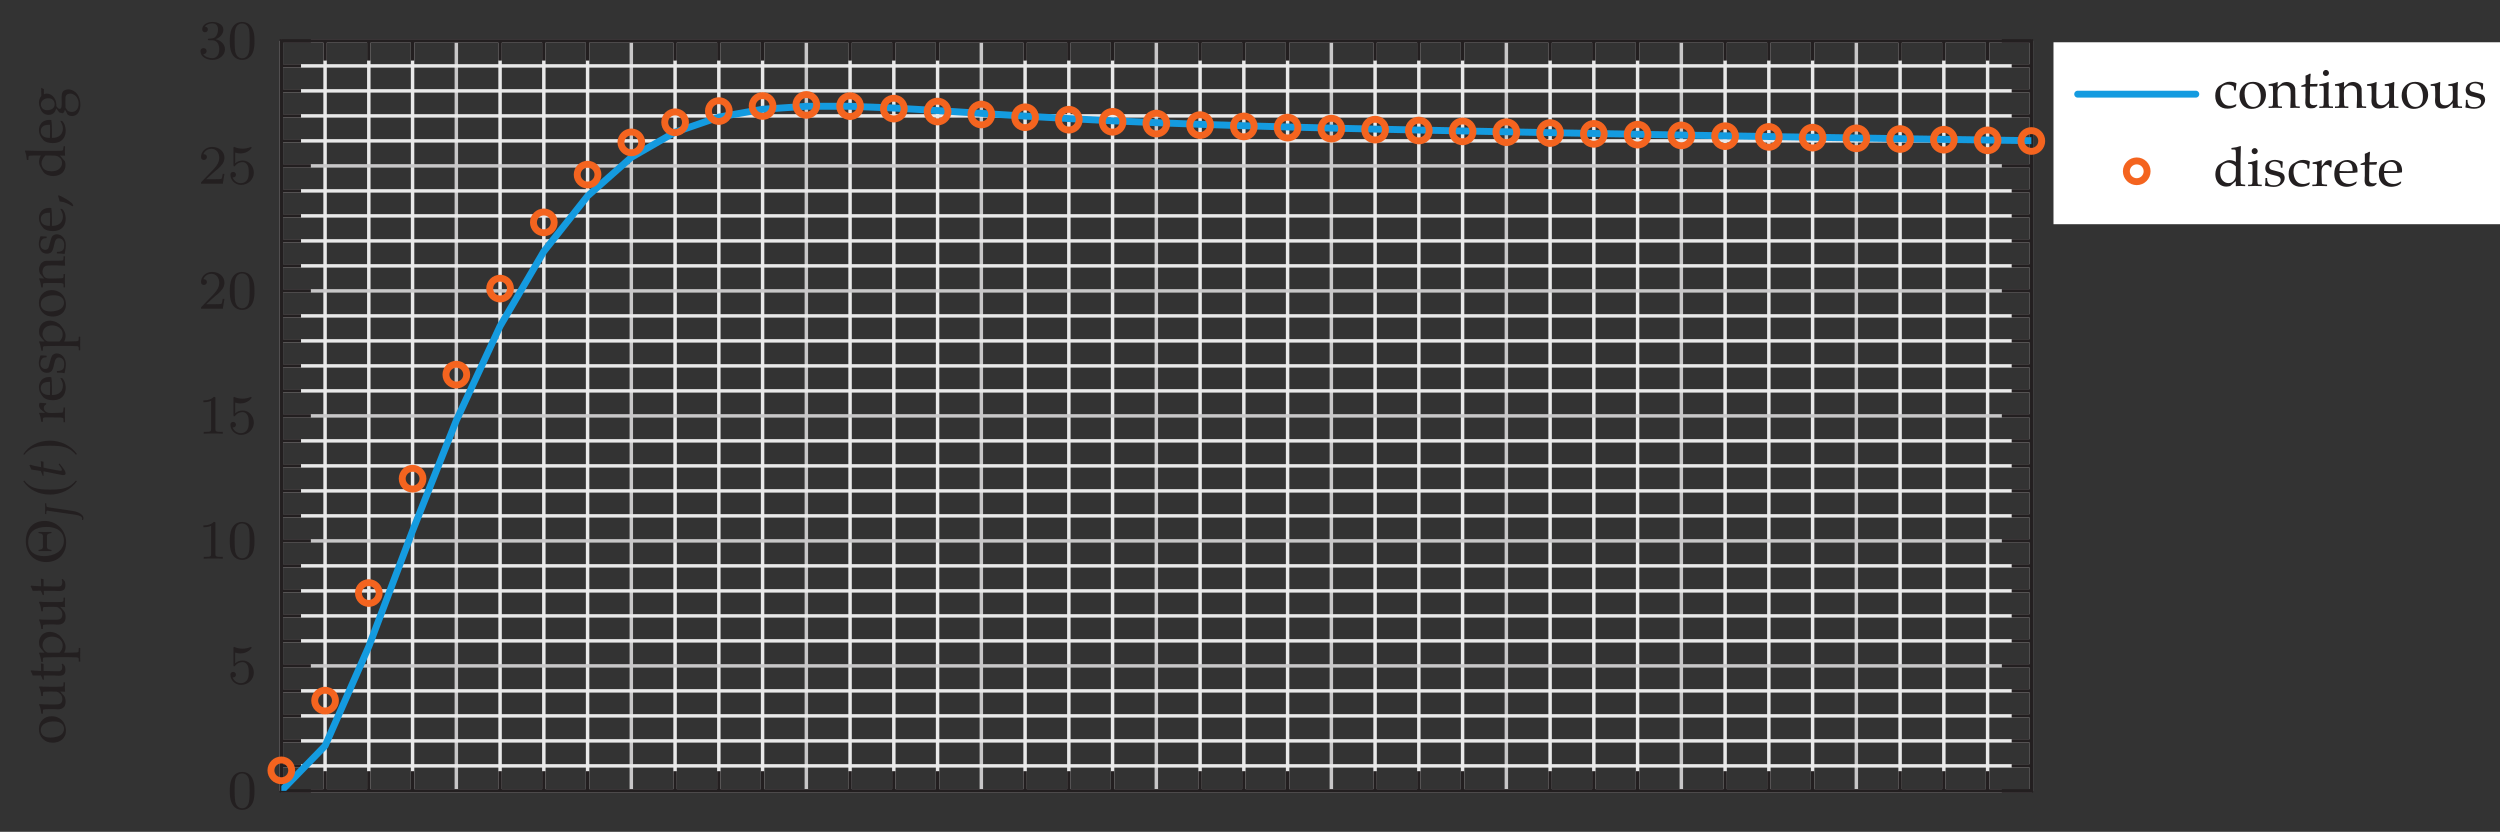 <?xml version="1.0" encoding="UTF-8"?>
<svg xmlns="http://www.w3.org/2000/svg" xmlns:xlink="http://www.w3.org/1999/xlink" width="360pt" height="119.775pt" viewBox="0 0 360 119.775" version="1.1">
<rect x="0" y="0" width="360" height="119.775" fill="#333333" stroke="none"/>
<defs>
<g>
<symbol overflow="visible" id="glyph0-0">
<path style="stroke:none;" d=""/>
</symbol>
<symbol overflow="visible" id="glyph0-1">
<path style="stroke:none;" d="M 3.891 -2.547 C 3.891 -3.391 3.812 -3.906 3.547 -4.422 C 3.203 -5.125 2.547 -5.297 2.109 -5.297 C 1.109 -5.297 0.734 -4.547 0.625 -4.328 C 0.344 -3.75 0.328 -2.953 0.328 -2.547 C 0.328 -2.016 0.344 -1.219 0.734 -0.578 C 1.094 0.016 1.688 0.172 2.109 0.172 C 2.5 0.172 3.172 0.047 3.578 -0.734 C 3.875 -1.312 3.891 -2.031 3.891 -2.547 Z M 3.188 -2.641 C 3.188 -2.172 3.188 -1.453 3.094 -1 C 2.922 -0.172 2.375 -0.062 2.109 -0.062 C 1.844 -0.062 1.297 -0.188 1.125 -1.016 C 1.031 -1.469 1.031 -2.219 1.031 -2.641 C 1.031 -3.188 1.031 -3.75 1.125 -4.188 C 1.297 -5 1.906 -5.078 2.109 -5.078 C 2.375 -5.078 2.938 -4.938 3.094 -4.219 C 3.188 -3.781 3.188 -3.172 3.188 -2.641 Z M 3.188 -2.641 "/>
</symbol>
<symbol overflow="visible" id="glyph0-2">
<path style="stroke:none;" d="M 3.797 -1.594 C 3.797 -2.516 3.125 -3.344 2.188 -3.344 C 1.797 -3.344 1.422 -3.219 1.109 -2.938 L 1.109 -4.484 C 1.219 -4.453 1.531 -4.359 1.875 -4.359 C 2.875 -4.359 3.469 -5.062 3.469 -5.188 C 3.469 -5.281 3.422 -5.297 3.375 -5.297 C 3.375 -5.297 3.344 -5.297 3.281 -5.266 C 2.969 -5.141 2.594 -5.047 2.172 -5.047 C 1.703 -5.047 1.312 -5.156 1.062 -5.266 C 0.984 -5.297 0.953 -5.297 0.953 -5.297 C 0.859 -5.297 0.859 -5.219 0.859 -5.062 L 0.859 -2.734 C 0.859 -2.594 0.859 -2.5 0.984 -2.5 C 1.047 -2.5 1.062 -2.531 1.109 -2.594 C 1.203 -2.703 1.5 -3.109 2.188 -3.109 C 2.625 -3.109 2.844 -2.75 2.922 -2.594 C 3.047 -2.312 3.062 -1.938 3.062 -1.641 C 3.062 -1.344 3.062 -0.906 2.844 -0.562 C 2.688 -0.312 2.359 -0.078 1.938 -0.078 C 1.422 -0.078 0.922 -0.391 0.734 -0.922 C 0.75 -0.906 0.812 -0.906 0.812 -0.906 C 1.031 -0.906 1.219 -1.047 1.219 -1.297 C 1.219 -1.594 0.984 -1.703 0.828 -1.703 C 0.672 -1.703 0.422 -1.625 0.422 -1.281 C 0.422 -0.562 1.047 0.172 1.953 0.172 C 2.953 0.172 3.797 -0.609 3.797 -1.594 Z M 3.797 -1.594 "/>
</symbol>
<symbol overflow="visible" id="glyph0-3">
<path style="stroke:none;" d="M 3.562 0 L 3.562 -0.266 L 3.281 -0.266 C 2.531 -0.266 2.5 -0.359 2.5 -0.656 L 2.5 -5.078 C 2.5 -5.297 2.484 -5.297 2.266 -5.297 C 1.938 -4.984 1.516 -4.797 0.766 -4.797 L 0.766 -4.531 C 0.984 -4.531 1.406 -4.531 1.875 -4.734 L 1.875 -0.656 C 1.875 -0.359 1.844 -0.266 1.094 -0.266 L 0.812 -0.266 L 0.812 0 C 1.141 -0.031 1.828 -0.031 2.188 -0.031 C 2.547 -0.031 3.234 -0.031 3.562 0 Z M 3.562 0 "/>
</symbol>
<symbol overflow="visible" id="glyph0-4">
<path style="stroke:none;" d="M 3.797 -1.422 L 3.547 -1.422 C 3.531 -1.266 3.469 -0.875 3.375 -0.719 C 3.328 -0.656 2.719 -0.656 2.594 -0.656 L 1.172 -0.656 L 2.25 -1.625 C 2.375 -1.75 2.703 -2.016 2.844 -2.125 C 3.328 -2.578 3.797 -3.016 3.797 -3.734 C 3.797 -4.688 3 -5.297 2.016 -5.297 C 1.047 -5.297 0.422 -4.578 0.422 -3.859 C 0.422 -3.469 0.734 -3.422 0.844 -3.422 C 1.016 -3.422 1.266 -3.531 1.266 -3.844 C 1.266 -4.25 0.859 -4.25 0.766 -4.25 C 1 -4.844 1.531 -5.031 1.922 -5.031 C 2.656 -5.031 3.047 -4.406 3.047 -3.734 C 3.047 -2.906 2.469 -2.297 1.516 -1.344 L 0.516 -0.297 C 0.422 -0.219 0.422 -0.203 0.422 0 L 3.562 0 Z M 3.797 -1.422 "/>
</symbol>
<symbol overflow="visible" id="glyph0-5">
<path style="stroke:none;" d="M 3.875 -1.359 C 3.875 -2.031 3.344 -2.625 2.531 -2.812 C 3.156 -3.031 3.641 -3.562 3.641 -4.203 C 3.641 -4.844 2.922 -5.297 2.094 -5.297 C 1.234 -5.297 0.594 -4.844 0.594 -4.234 C 0.594 -3.938 0.781 -3.812 1 -3.812 C 1.25 -3.812 1.406 -3.984 1.406 -4.219 C 1.406 -4.516 1.141 -4.625 0.969 -4.625 C 1.312 -5.062 1.922 -5.094 2.062 -5.094 C 2.266 -5.094 2.875 -5.031 2.875 -4.203 C 2.875 -3.656 2.641 -3.312 2.531 -3.188 C 2.297 -2.938 2.109 -2.922 1.625 -2.891 C 1.469 -2.891 1.406 -2.875 1.406 -2.766 C 1.406 -2.656 1.484 -2.656 1.625 -2.656 L 2.016 -2.656 C 2.641 -2.656 3.047 -2.203 3.047 -1.359 C 3.047 -0.359 2.484 -0.078 2.062 -0.078 C 1.625 -0.078 1.016 -0.234 0.734 -0.656 C 1.031 -0.656 1.234 -0.844 1.234 -1.094 C 1.234 -1.359 1.047 -1.531 0.781 -1.531 C 0.578 -1.531 0.344 -1.406 0.344 -1.078 C 0.344 -0.328 1.156 0.172 2.078 0.172 C 3.125 0.172 3.875 -0.562 3.875 -1.359 Z M 3.875 -1.359 "/>
</symbol>
<symbol overflow="visible" id="glyph1-0">
<path style="stroke:none;" d="M 0 -1 L -4.984 -1 L -4.984 -4.984 L 0 -4.984 Z M -0.125 -1.125 L -0.125 -4.859 L -4.859 -4.859 L -4.859 -1.125 Z M -0.125 -1.125 "/>
</symbol>
<symbol overflow="visible" id="glyph1-1">
<path style="stroke:none;" d="M -1.797 -0.266 C -2.367 -0.266 -2.836 -0.445 -3.203 -0.812 C -3.578 -1.188 -3.766 -1.66 -3.766 -2.234 C -3.766 -2.785 -3.594 -3.227 -3.25 -3.562 C -2.906 -3.906 -2.461 -4.078 -1.922 -4.078 C -1.547 -4.078 -1.195 -3.988 -0.875 -3.812 C -0.562 -3.645 -0.316 -3.398 -0.141 -3.078 C 0.035 -2.754 0.125 -2.398 0.125 -2.016 C 0.125 -1.711 0.07 -1.457 -0.031 -1.25 C -0.133 -1.039 -0.258 -0.867 -0.406 -0.734 C -0.562 -0.609 -0.723 -0.508 -0.891 -0.438 C -1.172 -0.32 -1.473 -0.266 -1.797 -0.266 Z M -2.078 -1 C -1.754 -1 -1.426 -1.051 -1.094 -1.156 C -0.77 -1.258 -0.531 -1.41 -0.375 -1.609 C -0.227 -1.816 -0.156 -2.039 -0.156 -2.281 C -0.156 -2.582 -0.273 -2.832 -0.516 -3.031 C -0.754 -3.227 -1.117 -3.328 -1.609 -3.328 C -2.023 -3.328 -2.379 -3.266 -2.672 -3.141 C -2.973 -3.023 -3.188 -2.875 -3.312 -2.688 C -3.438 -2.5 -3.5 -2.297 -3.5 -2.078 C -3.5 -1.754 -3.383 -1.492 -3.156 -1.297 C -2.926 -1.098 -2.566 -1 -2.078 -1 Z M -2.078 -1 "/>
</symbol>
<symbol overflow="visible" id="glyph1-2">
<path style="stroke:none;" d="M -0.219 -4.609 L 0 -4.609 C -0.02 -4.266 -0.031 -4.004 -0.031 -3.828 C -0.031 -3.641 -0.02 -3.445 0 -3.25 C -0.207 -3.258 -0.441 -3.27 -0.703 -3.281 C -0.578 -3.125 -0.41 -2.941 -0.203 -2.734 C -0.148 -2.68 -0.113 -2.629 -0.094 -2.578 C -0.031 -2.473 0.008 -2.363 0.031 -2.25 C 0.062 -2.133 0.078 -2 0.078 -1.844 C 0.078 -1.633 0.051 -1.457 0 -1.312 C -0.051 -1.176 -0.141 -1.055 -0.266 -0.953 C -0.348 -0.879 -0.457 -0.82 -0.594 -0.781 C -0.727 -0.738 -0.891 -0.719 -1.078 -0.719 C -1.172 -0.719 -1.258 -0.723 -1.344 -0.734 C -1.426 -0.742 -1.504 -0.75 -1.578 -0.75 L -2.25 -0.75 C -2.312 -0.75 -2.477 -0.742 -2.75 -0.734 C -2.926 -0.723 -3.039 -0.711 -3.094 -0.703 C -3.113 -0.691 -3.133 -0.672 -3.156 -0.641 C -3.176 -0.609 -3.188 -0.539 -3.188 -0.438 C -3.188 -0.289 -3.188 -0.176 -3.188 -0.094 L -3.422 -0.094 C -3.484 -0.656 -3.582 -1.062 -3.719 -1.312 C -3.738 -1.352 -3.75 -1.383 -3.75 -1.406 C -3.75 -1.426 -3.742 -1.441 -3.734 -1.453 C -3.723 -1.461 -3.703 -1.469 -3.672 -1.469 C -3.648 -1.469 -3.625 -1.469 -3.594 -1.469 C -3.508 -1.457 -3.348 -1.445 -3.109 -1.438 C -2.68 -1.426 -2.395 -1.422 -2.25 -1.422 L -1.484 -1.422 C -1.172 -1.422 -0.945 -1.441 -0.812 -1.484 C -0.688 -1.523 -0.582 -1.609 -0.5 -1.734 C -0.426 -1.859 -0.391 -2.008 -0.391 -2.188 C -0.391 -2.312 -0.41 -2.438 -0.453 -2.562 C -0.504 -2.688 -0.566 -2.797 -0.641 -2.891 C -0.703 -2.961 -0.785 -3.035 -0.891 -3.109 C -0.961 -3.172 -1.02 -3.207 -1.062 -3.219 C -1.102 -3.238 -1.16 -3.254 -1.234 -3.266 C -1.461 -3.273 -1.691 -3.281 -1.922 -3.281 L -2.25 -3.281 C -2.312 -3.281 -2.477 -3.273 -2.75 -3.266 C -2.926 -3.266 -3.039 -3.254 -3.094 -3.234 C -3.113 -3.223 -3.133 -3.207 -3.156 -3.188 C -3.176 -3.145 -3.188 -3.078 -3.188 -2.984 C -3.188 -2.836 -3.188 -2.723 -3.188 -2.641 L -3.422 -2.641 C -3.484 -3.203 -3.582 -3.609 -3.719 -3.859 C -3.738 -3.898 -3.75 -3.93 -3.75 -3.953 C -3.75 -3.973 -3.742 -3.988 -3.734 -4 C -3.723 -4.008 -3.703 -4.016 -3.672 -4.016 C -3.648 -4.016 -3.625 -4.016 -3.594 -4.016 C -3.508 -4.004 -3.344 -3.992 -3.094 -3.984 C -2.676 -3.973 -2.395 -3.969 -2.25 -3.969 L -1.172 -3.969 C -0.859 -3.977 -0.676 -3.984 -0.625 -3.984 C -0.488 -3.984 -0.391 -4 -0.328 -4.031 C -0.305 -4.039 -0.285 -4.055 -0.266 -4.078 C -0.254 -4.098 -0.242 -4.129 -0.234 -4.172 C -0.234 -4.18 -0.227 -4.328 -0.219 -4.609 Z M -0.219 -4.609 "/>
</symbol>
<symbol overflow="visible" id="glyph1-3">
<path style="stroke:none;" d="M -3.047 -0.172 L -3.219 -0.172 C -3.312 -0.43 -3.398 -0.641 -3.484 -0.797 C -4.098 -0.797 -4.488 -0.789 -4.656 -0.781 C -4.75 -1.039 -4.852 -1.258 -4.969 -1.438 L -4.891 -1.531 C -4.672 -1.5 -4.191 -1.469 -3.453 -1.438 C -3.453 -1.645 -3.453 -1.77 -3.453 -1.812 C -3.453 -1.832 -3.457 -1.961 -3.469 -2.203 C -3.469 -2.336 -3.473 -2.441 -3.484 -2.516 L -3.453 -2.531 L -3.094 -2.453 C -3.094 -2.285 -3.094 -2.133 -3.094 -2 C -3.094 -1.863 -3.094 -1.676 -3.094 -1.438 L -1.5 -1.406 C -1.113 -1.395 -0.883 -1.395 -0.812 -1.406 C -0.738 -1.426 -0.672 -1.453 -0.609 -1.484 C -0.555 -1.523 -0.516 -1.57 -0.484 -1.625 C -0.453 -1.688 -0.426 -1.789 -0.406 -1.938 C -0.406 -2.039 -0.41 -2.125 -0.422 -2.188 C -0.43 -2.25 -0.453 -2.332 -0.484 -2.438 L -0.328 -2.484 C -0.234 -2.359 -0.133 -2.238 -0.031 -2.125 C 0 -2.031 0.02 -1.941 0.031 -1.859 C 0.039 -1.773 0.047 -1.676 0.047 -1.562 C 0.047 -1.426 0.031 -1.316 0 -1.234 C -0.02 -1.148 -0.055 -1.07 -0.109 -1 C -0.172 -0.938 -0.242 -0.883 -0.328 -0.844 C -0.422 -0.801 -0.555 -0.77 -0.734 -0.75 C -0.91 -0.758 -1.102 -0.766 -1.312 -0.766 C -1.352 -0.773 -1.398 -0.781 -1.453 -0.781 L -3.062 -0.781 L -3.062 -0.609 C -3.062 -0.484 -3.055 -0.336 -3.047 -0.172 Z M -3.047 -0.172 "/>
</symbol>
<symbol overflow="visible" id="glyph1-4">
<path style="stroke:none;" d="M -3.203 -0.141 L -3.422 -0.141 C -3.422 -0.18 -3.43 -0.273 -3.453 -0.422 C -3.484 -0.578 -3.523 -0.75 -3.578 -0.938 C -3.629 -1.125 -3.68 -1.266 -3.734 -1.359 C -3.742 -1.379 -3.75 -1.398 -3.75 -1.422 C -3.75 -1.441 -3.742 -1.457 -3.734 -1.469 C -3.723 -1.477 -3.703 -1.484 -3.672 -1.484 C -3.648 -1.484 -3.617 -1.484 -3.578 -1.484 C -3.492 -1.473 -3.422 -1.469 -3.359 -1.469 L -2.953 -1.469 C -3.359 -1.906 -3.586 -2.18 -3.641 -2.297 C -3.711 -2.441 -3.75 -2.656 -3.75 -2.938 C -3.75 -3.258 -3.672 -3.539 -3.516 -3.781 C -3.367 -4.02 -3.176 -4.191 -2.938 -4.297 C -2.707 -4.41 -2.457 -4.469 -2.188 -4.469 C -2.02 -4.469 -1.863 -4.445 -1.719 -4.406 C -1.57 -4.375 -1.43 -4.328 -1.297 -4.266 C -1.172 -4.203 -1.055 -4.133 -0.953 -4.062 C -0.848 -4 -0.77 -3.938 -0.719 -3.875 C -0.676 -3.832 -0.594 -3.734 -0.469 -3.578 C -0.352 -3.43 -0.25 -3.27 -0.156 -3.094 C -0.07 -2.926 -0.02 -2.812 0 -2.75 C 0.051 -2.594 0.078 -2.43 0.078 -2.266 C 0.078 -2.141 0.062 -2.016 0.031 -1.891 C 0 -1.766 -0.051 -1.625 -0.125 -1.469 L 0.484 -1.469 C 1.141 -1.488 1.504 -1.5 1.578 -1.5 C 1.703 -1.5 1.797 -1.516 1.859 -1.547 C 1.879 -1.555 1.898 -1.57 1.922 -1.594 C 1.941 -1.613 1.953 -1.645 1.953 -1.688 C 1.961 -1.707 1.969 -1.863 1.969 -2.156 L 2.188 -2.156 C 2.176 -1.832 2.172 -1.398 2.172 -0.859 C 2.172 -0.566 2.176 -0.344 2.188 -0.188 L 1.969 -0.188 L 1.969 -0.547 C 1.969 -0.609 1.957 -0.648 1.938 -0.672 C 1.926 -0.703 1.906 -0.727 1.875 -0.75 C 1.82 -0.781 1.727 -0.797 1.594 -0.797 C 1.562 -0.805 1.191 -0.816 0.484 -0.828 L -0.891 -0.828 C -1.336 -0.828 -1.797 -0.82 -2.266 -0.812 C -2.742 -0.801 -3.004 -0.789 -3.047 -0.781 C -3.086 -0.77 -3.117 -0.75 -3.141 -0.719 C -3.16 -0.695 -3.176 -0.664 -3.188 -0.625 Z M -0.797 -1.469 C -0.66 -1.613 -0.551 -1.77 -0.469 -1.938 C -0.383 -2.113 -0.344 -2.301 -0.344 -2.5 C -0.344 -2.738 -0.398 -2.953 -0.516 -3.141 C -0.641 -3.336 -0.828 -3.492 -1.078 -3.609 C -1.328 -3.723 -1.598 -3.781 -1.891 -3.781 C -2.172 -3.781 -2.414 -3.723 -2.625 -3.609 C -2.832 -3.504 -2.988 -3.352 -3.094 -3.156 C -3.195 -2.957 -3.25 -2.758 -3.25 -2.562 C -3.25 -2.414 -3.219 -2.27 -3.156 -2.125 C -3.102 -1.977 -3.02 -1.848 -2.906 -1.734 C -2.801 -1.617 -2.695 -1.539 -2.594 -1.5 C -2.539 -1.477 -2.445 -1.469 -2.312 -1.469 Z M -0.797 -1.469 "/>
</symbol>
<symbol overflow="visible" id="glyph1-5">
<path style="stroke:none;" d="M 0 -0.188 L -0.219 -0.188 C -0.227 -0.477 -0.234 -0.633 -0.234 -0.656 C -0.242 -0.695 -0.254 -0.727 -0.266 -0.75 C -0.285 -0.781 -0.312 -0.801 -0.344 -0.812 C -0.406 -0.832 -0.5 -0.848 -0.625 -0.859 C -1.32 -0.867 -1.688 -0.875 -1.719 -0.875 L -2.172 -0.875 C -2.379 -0.875 -2.602 -0.875 -2.844 -0.875 C -3 -0.863 -3.086 -0.848 -3.109 -0.828 C -3.141 -0.816 -3.16 -0.789 -3.172 -0.75 C -3.191 -0.707 -3.203 -0.535 -3.203 -0.234 L -3.422 -0.234 C -3.492 -0.754 -3.586 -1.141 -3.703 -1.391 C -3.734 -1.441 -3.75 -1.473 -3.75 -1.484 C -3.75 -1.504 -3.738 -1.52 -3.719 -1.531 C -3.707 -1.539 -3.691 -1.547 -3.672 -1.547 C -3.648 -1.547 -3.629 -1.547 -3.609 -1.547 C -3.441 -1.535 -3.195 -1.523 -2.875 -1.516 C -3 -1.641 -3.129 -1.75 -3.266 -1.844 C -3.398 -1.945 -3.488 -2.02 -3.531 -2.062 C -3.594 -2.133 -3.645 -2.223 -3.688 -2.328 C -3.727 -2.43 -3.75 -2.535 -3.75 -2.641 C -3.75 -2.754 -3.723 -2.863 -3.672 -2.969 L -3.625 -2.984 C -3.281 -2.953 -2.977 -2.93 -2.719 -2.922 L -2.719 -2.75 C -2.844 -2.688 -2.93 -2.613 -2.984 -2.531 C -3.035 -2.457 -3.062 -2.359 -3.062 -2.234 C -3.062 -2.035 -2.977 -1.863 -2.812 -1.719 C -2.656 -1.582 -2.41 -1.516 -2.078 -1.516 L -1.688 -1.516 C -1.508 -1.516 -1.195 -1.523 -0.75 -1.547 C -0.582 -1.547 -0.477 -1.551 -0.438 -1.562 C -0.395 -1.57 -0.363 -1.582 -0.344 -1.594 C -0.32 -1.613 -0.305 -1.645 -0.297 -1.688 C -0.266 -1.758 -0.238 -1.969 -0.219 -2.312 L 0 -2.312 C -0.02 -1.852 -0.031 -1.461 -0.031 -1.141 C -0.031 -0.816 -0.02 -0.5 0 -0.188 Z M 0 -0.188 "/>
</symbol>
<symbol overflow="visible" id="glyph1-6">
<path style="stroke:none;" d="M -0.609 -3.438 L -0.328 -3.312 C -0.211 -3.133 -0.133 -3.004 -0.094 -2.922 C -0.039 -2.797 0 -2.656 0.031 -2.5 C 0.07 -2.344 0.094 -2.176 0.094 -2 C 0.094 -1.664 0.023 -1.359 -0.109 -1.078 C -0.254 -0.797 -0.469 -0.578 -0.75 -0.422 C -1.039 -0.273 -1.379 -0.203 -1.766 -0.203 C -2.055 -0.203 -2.32 -0.238 -2.562 -0.312 C -2.801 -0.395 -2.977 -0.488 -3.094 -0.594 C -3.176 -0.676 -3.27 -0.797 -3.375 -0.953 C -3.488 -1.109 -3.578 -1.266 -3.641 -1.422 C -3.723 -1.629 -3.766 -1.848 -3.766 -2.078 C -3.766 -2.367 -3.695 -2.629 -3.562 -2.859 C -3.438 -3.098 -3.258 -3.27 -3.031 -3.375 C -2.801 -3.488 -2.539 -3.547 -2.25 -3.547 C -2.176 -3.547 -2.086 -3.539 -1.984 -3.531 C -1.953 -3.344 -1.93 -3.176 -1.922 -3.031 C -1.898 -2.75 -1.891 -2.469 -1.891 -2.188 L -1.891 -0.953 C -1.516 -0.953 -1.211 -1.016 -0.984 -1.141 C -0.754 -1.266 -0.582 -1.43 -0.469 -1.641 C -0.363 -1.859 -0.312 -2.086 -0.312 -2.328 C -0.312 -2.484 -0.336 -2.641 -0.391 -2.797 C -0.441 -2.953 -0.535 -3.145 -0.672 -3.375 Z M -2.188 -0.953 C -2.188 -1.016 -2.18 -1.148 -2.172 -1.359 C -2.16 -1.742 -2.156 -2.008 -2.156 -2.156 C -2.156 -2.5 -2.16 -2.727 -2.172 -2.844 C -2.234 -2.844 -2.281 -2.844 -2.312 -2.844 C -2.727 -2.844 -3.031 -2.758 -3.219 -2.594 C -3.406 -2.426 -3.5 -2.203 -3.5 -1.922 C -3.5 -1.629 -3.395 -1.395 -3.188 -1.219 C -2.977 -1.039 -2.645 -0.953 -2.188 -0.953 Z M -2.188 -0.953 "/>
</symbol>
<symbol overflow="visible" id="glyph1-7">
<path style="stroke:none;" d="M -1.172 -0.359 L -1.172 -0.594 C -1.023 -0.594 -0.906 -0.598 -0.812 -0.609 C -0.727 -0.629 -0.645 -0.656 -0.562 -0.688 C -0.477 -0.719 -0.406 -0.766 -0.344 -0.828 C -0.281 -0.891 -0.234 -0.957 -0.203 -1.031 C -0.172 -1.113 -0.148 -1.191 -0.141 -1.266 C -0.129 -1.348 -0.125 -1.473 -0.125 -1.641 C -0.125 -1.898 -0.191 -2.113 -0.328 -2.281 C -0.473 -2.457 -0.672 -2.547 -0.922 -2.547 C -1.023 -2.547 -1.117 -2.516 -1.203 -2.453 C -1.285 -2.398 -1.348 -2.32 -1.391 -2.219 C -1.441 -2.125 -1.504 -1.91 -1.578 -1.578 C -1.648 -1.254 -1.707 -1.047 -1.75 -0.953 C -1.801 -0.805 -1.863 -0.688 -1.938 -0.594 C -2.02 -0.508 -2.117 -0.441 -2.234 -0.391 C -2.359 -0.348 -2.488 -0.328 -2.625 -0.328 C -2.832 -0.328 -3.02 -0.379 -3.188 -0.484 C -3.363 -0.586 -3.504 -0.754 -3.609 -0.984 C -3.723 -1.223 -3.781 -1.477 -3.781 -1.75 C -3.781 -1.914 -3.754 -2.102 -3.703 -2.312 C -3.66 -2.531 -3.602 -2.707 -3.531 -2.844 C -3.25 -2.82 -2.957 -2.805 -2.656 -2.797 L -2.656 -2.578 C -2.844 -2.566 -2.969 -2.551 -3.031 -2.531 C -3.094 -2.52 -3.145 -2.5 -3.188 -2.469 C -3.238 -2.438 -3.289 -2.383 -3.344 -2.312 C -3.395 -2.25 -3.441 -2.16 -3.484 -2.047 C -3.523 -1.941 -3.547 -1.805 -3.547 -1.641 C -3.547 -1.41 -3.477 -1.227 -3.344 -1.094 C -3.207 -0.957 -3.051 -0.891 -2.875 -0.891 C -2.77 -0.891 -2.68 -0.906 -2.609 -0.938 C -2.535 -0.977 -2.473 -1.031 -2.422 -1.094 C -2.379 -1.164 -2.344 -1.266 -2.312 -1.391 L -2.141 -2.031 C -2.055 -2.363 -1.984 -2.586 -1.922 -2.703 C -1.867 -2.828 -1.781 -2.926 -1.656 -3 C -1.531 -3.082 -1.379 -3.125 -1.203 -3.125 C -0.848 -3.125 -0.539 -2.977 -0.281 -2.688 C -0.02 -2.395 0.109 -2.008 0.109 -1.531 C 0.109 -1.301 0.07 -1.004 0 -0.641 C -0.031 -0.43 -0.055 -0.316 -0.078 -0.297 C -0.086 -0.285 -0.098 -0.281 -0.109 -0.281 C -0.129 -0.281 -0.156 -0.285 -0.188 -0.297 C -0.289 -0.316 -0.395 -0.332 -0.5 -0.344 C -0.613 -0.352 -0.836 -0.359 -1.172 -0.359 Z M -1.172 -0.359 "/>
</symbol>
<symbol overflow="visible" id="glyph1-8">
<path style="stroke:none;" d="M 0 -0.109 L -0.219 -0.109 L -0.219 -0.484 C -0.227 -0.535 -0.238 -0.578 -0.25 -0.609 C -0.27 -0.641 -0.289 -0.66 -0.312 -0.672 C -0.363 -0.703 -0.457 -0.723 -0.594 -0.734 C -0.625 -0.734 -1 -0.738 -1.719 -0.75 L -2.172 -0.75 C -2.379 -0.75 -2.602 -0.742 -2.844 -0.734 C -3 -0.734 -3.086 -0.723 -3.109 -0.703 C -3.141 -0.68 -3.16 -0.648 -3.172 -0.609 C -3.191 -0.566 -3.203 -0.398 -3.203 -0.109 L -3.422 -0.109 C -3.492 -0.629 -3.586 -1.008 -3.703 -1.25 C -3.734 -1.301 -3.75 -1.336 -3.75 -1.359 C -3.75 -1.379 -3.738 -1.395 -3.719 -1.406 C -3.707 -1.414 -3.691 -1.422 -3.672 -1.422 C -3.648 -1.422 -3.629 -1.422 -3.609 -1.422 C -3.516 -1.41 -3.316 -1.398 -3.016 -1.391 L -3.625 -2.109 C -3.707 -2.328 -3.75 -2.531 -3.75 -2.719 C -3.75 -2.926 -3.703 -3.125 -3.609 -3.312 C -3.523 -3.5 -3.414 -3.641 -3.281 -3.734 C -3.156 -3.836 -3 -3.906 -2.812 -3.938 C -2.688 -3.945 -2.359 -3.953 -1.828 -3.953 L -1.141 -3.953 C -0.805 -3.953 -0.578 -3.961 -0.453 -3.984 C -0.367 -3.992 -0.312 -4.008 -0.281 -4.031 C -0.258 -4.062 -0.242 -4.109 -0.234 -4.172 L -0.219 -4.594 L 0 -4.594 C -0.02 -4.332 -0.031 -4.117 -0.031 -3.953 C -0.031 -3.805 -0.02 -3.566 0 -3.234 C -0.645 -3.266 -1.051 -3.281 -1.219 -3.281 L -1.875 -3.281 C -2.281 -3.281 -2.547 -3.266 -2.672 -3.234 C -2.848 -3.191 -2.988 -3.094 -3.094 -2.938 C -3.195 -2.781 -3.25 -2.594 -3.25 -2.375 C -3.25 -2.176 -3.203 -1.992 -3.109 -1.828 C -3.016 -1.672 -2.906 -1.555 -2.781 -1.484 C -2.664 -1.422 -2.469 -1.391 -2.188 -1.391 L -1.719 -1.391 C -1.039 -1.41 -0.676 -1.422 -0.625 -1.422 C -0.488 -1.422 -0.391 -1.438 -0.328 -1.469 C -0.305 -1.477 -0.285 -1.492 -0.266 -1.516 C -0.254 -1.535 -0.242 -1.566 -0.234 -1.609 C -0.234 -1.617 -0.227 -1.758 -0.219 -2.031 L 0 -2.031 C -0.02 -1.719 -0.031 -1.43 -0.031 -1.172 C -0.031 -0.953 -0.02 -0.598 0 -0.109 Z M 0 -0.109 "/>
</symbol>
<symbol overflow="visible" id="glyph1-9">
<path style="stroke:none;" d="M 1.094 0.047 C 0.758 -0.141 0.504 -0.273 0.328 -0.359 C 0.148 -0.441 -0.023 -0.508 -0.203 -0.562 C -0.297 -0.582 -0.488 -0.613 -0.781 -0.656 L -0.891 -1.078 C -0.91 -1.129 -0.953 -1.254 -1.016 -1.453 L -0.906 -1.547 C -0.156 -1.223 0.488 -0.832 1.031 -0.375 L 1.188 -0.047 Z M 1.094 0.047 "/>
</symbol>
<symbol overflow="visible" id="glyph1-10">
<path style="stroke:none;" d="M -5.281 -2.641 L -5.5 -2.641 C -5.531 -2.93 -5.566 -3.176 -5.609 -3.375 C -5.66 -3.57 -5.719 -3.766 -5.781 -3.953 L -5.734 -4 C -5.516 -3.988 -5.094 -3.977 -4.469 -3.969 L -3.844 -3.953 L -1.406 -3.953 C -1.133 -3.953 -0.898 -3.957 -0.703 -3.969 C -0.516 -3.977 -0.398 -3.992 -0.359 -4.016 C -0.328 -4.035 -0.301 -4.07 -0.281 -4.125 C -0.258 -4.188 -0.234 -4.352 -0.203 -4.625 L 0 -4.625 C -0.02 -4.301 -0.031 -4.078 -0.031 -3.953 C -0.031 -3.836 -0.02 -3.609 0 -3.266 C -0.176 -3.273 -0.414 -3.281 -0.719 -3.281 C -0.645 -3.176 -0.531 -3.035 -0.375 -2.859 C -0.227 -2.691 -0.109 -2.555 -0.016 -2.453 C 0.035 -2.242 0.062 -2.062 0.062 -1.906 C 0.062 -1.613 -0.008 -1.344 -0.156 -1.094 C -0.301 -0.852 -0.508 -0.664 -0.781 -0.531 C -1.062 -0.395 -1.375 -0.328 -1.719 -0.328 C -1.977 -0.328 -2.223 -0.367 -2.453 -0.453 C -2.691 -0.535 -2.875 -0.641 -3 -0.766 C -3.07 -0.828 -3.18 -0.984 -3.328 -1.234 C -3.473 -1.484 -3.578 -1.688 -3.641 -1.844 C -3.711 -2 -3.75 -2.164 -3.75 -2.344 C -3.75 -2.508 -3.727 -2.672 -3.688 -2.828 C -3.645 -2.984 -3.582 -3.133 -3.5 -3.281 L -4.531 -3.281 C -4.883 -3.281 -5.102 -3.266 -5.188 -3.234 C -5.207 -3.223 -5.227 -3.203 -5.25 -3.172 C -5.27 -3.117 -5.281 -2.941 -5.281 -2.641 Z M -2.844 -3.281 C -3.031 -3.102 -3.164 -2.914 -3.25 -2.719 C -3.344 -2.531 -3.391 -2.344 -3.391 -2.156 C -3.391 -1.945 -3.332 -1.75 -3.219 -1.562 C -3.113 -1.383 -2.953 -1.25 -2.734 -1.156 C -2.516 -1.062 -2.254 -1.016 -1.953 -1.016 C -1.473 -1.016 -1.098 -1.133 -0.828 -1.375 C -0.566 -1.613 -0.438 -1.895 -0.438 -2.219 C -0.438 -2.395 -0.473 -2.551 -0.547 -2.688 C -0.617 -2.832 -0.723 -2.953 -0.859 -3.047 C -0.992 -3.148 -1.148 -3.219 -1.328 -3.25 C -1.441 -3.27 -1.723 -3.281 -2.172 -3.281 Z M -2.844 -3.281 "/>
</symbol>
<symbol overflow="visible" id="glyph1-11">
<path style="stroke:none;" d="M -3.438 -4.312 L -3.375 -4.344 C -3.219 -4.238 -3.109 -4.172 -3.047 -4.141 L -3.047 -3.422 C -2.898 -3.484 -2.758 -3.516 -2.625 -3.516 C -2.426 -3.516 -2.234 -3.461 -2.047 -3.359 C -1.859 -3.254 -1.695 -3.102 -1.562 -2.906 C -1.426 -2.707 -1.336 -2.5 -1.297 -2.281 C -1.266 -2.133 -1.25 -1.938 -1.25 -1.688 C -1.113 -1.52 -1.016 -1.414 -0.953 -1.375 C -0.898 -1.344 -0.848 -1.328 -0.797 -1.328 C -0.734 -1.328 -0.676 -1.344 -0.625 -1.375 C -0.582 -1.414 -0.551 -1.477 -0.531 -1.562 C -0.5 -1.676 -0.484 -1.879 -0.484 -2.172 L -0.5 -3.016 C -0.5 -3.305 -0.457 -3.531 -0.375 -3.688 C -0.301 -3.844 -0.188 -3.953 -0.031 -4.016 C 0.125 -4.086 0.301 -4.125 0.5 -4.125 C 0.758 -4.125 1.023 -4.035 1.297 -3.859 C 1.578 -3.691 1.797 -3.438 1.953 -3.094 C 2.117 -2.75 2.203 -2.363 2.203 -1.938 C 2.203 -1.57 2.145 -1.266 2.031 -1.016 C 1.926 -0.766 1.781 -0.578 1.594 -0.453 C 1.406 -0.336 1.207 -0.281 1 -0.281 C 0.883 -0.281 0.773 -0.297 0.672 -0.328 C 0.578 -0.359 0.473 -0.414 0.359 -0.5 C 0.211 -0.82 0.086 -1.051 -0.016 -1.188 C -0.086 -0.969 -0.156 -0.828 -0.219 -0.766 C -0.281 -0.711 -0.344 -0.688 -0.406 -0.688 C -0.457 -0.688 -0.598 -0.723 -0.828 -0.797 C -0.93 -0.922 -1.082 -1.117 -1.281 -1.391 C -1.344 -1.16 -1.414 -0.984 -1.5 -0.859 C -1.594 -0.734 -1.711 -0.633 -1.859 -0.562 C -2.004 -0.488 -2.172 -0.453 -2.359 -0.453 C -2.617 -0.453 -2.852 -0.52 -3.062 -0.656 C -3.27 -0.789 -3.438 -1.02 -3.562 -1.344 C -3.695 -1.664 -3.766 -1.961 -3.766 -2.234 C -3.766 -2.41 -3.734 -2.578 -3.672 -2.734 C -3.617 -2.891 -3.535 -3.039 -3.422 -3.188 C -3.43 -3.676 -3.438 -4.051 -3.438 -4.312 Z M -2.562 -1.125 C -2.383 -1.125 -2.207 -1.156 -2.031 -1.219 C -1.852 -1.289 -1.719 -1.395 -1.625 -1.531 C -1.539 -1.664 -1.5 -1.82 -1.5 -2 C -1.5 -2.219 -1.57 -2.41 -1.719 -2.578 C -1.863 -2.754 -2.098 -2.844 -2.422 -2.844 C -2.742 -2.844 -3 -2.754 -3.188 -2.578 C -3.383 -2.41 -3.484 -2.207 -3.484 -1.969 C -3.484 -1.719 -3.398 -1.516 -3.234 -1.359 C -3.078 -1.203 -2.852 -1.125 -2.562 -1.125 Z M 0.047 -2.266 C 0.047 -1.879 0.051 -1.641 0.062 -1.547 C 0.062 -1.492 0.086 -1.438 0.141 -1.375 C 0.285 -1.164 0.363 -1.055 0.375 -1.047 C 0.406 -1.016 0.457 -0.988 0.531 -0.969 C 0.676 -0.906 0.828 -0.875 0.984 -0.875 C 1.254 -0.875 1.484 -0.977 1.672 -1.188 C 1.859 -1.406 1.953 -1.695 1.953 -2.062 C 1.953 -2.344 1.895 -2.594 1.781 -2.812 C 1.676 -3.039 1.523 -3.211 1.328 -3.328 C 1.141 -3.453 0.953 -3.516 0.766 -3.516 C 0.598 -3.504 0.469 -3.477 0.375 -3.438 C 0.289 -3.395 0.223 -3.344 0.172 -3.281 C 0.129 -3.219 0.094 -3.133 0.062 -3.031 C 0.051 -2.969 0.047 -2.711 0.047 -2.266 Z M 0.047 -2.266 "/>
</symbol>
<symbol overflow="visible" id="glyph2-0">
<path style="stroke:none;" d=""/>
</symbol>
<symbol overflow="visible" id="glyph2-1">
<path style="stroke:none;" d="M -2.922 -6.094 C -4.688 -6.094 -5.656 -4.875 -5.656 -3.172 C -5.656 -1.328 -4.375 -0.172 -2.734 -0.172 C -0.953 -0.172 0.156 -1.391 0.156 -3 C 0.156 -4.75 -1.219 -6.094 -2.922 -6.094 Z M -2.672 -5.234 C -1.219 -5.234 -0.172 -4.594 -0.172 -3.266 C -0.172 -1.688 -1.641 -1.031 -3.031 -1.031 C -4.344 -1.031 -5.312 -1.656 -5.312 -3.047 C -5.312 -4.531 -4.25 -5.234 -2.672 -5.234 Z M -1.984 -4.516 C -2.594 -4.5 -3.203 -4.5 -3.797 -4.516 L -3.828 -4.484 L -3.828 -4.375 L -3.797 -4.344 C -3.453 -4.266 -3.188 -4.281 -3.188 -3.844 L -3.188 -2.422 C -3.188 -1.984 -3.453 -2 -3.797 -1.922 L -3.828 -1.891 L -3.828 -1.781 L -3.797 -1.75 C -3.203 -1.766 -2.594 -1.766 -1.984 -1.75 L -1.953 -1.781 L -1.953 -1.891 L -1.984 -1.922 C -2.344 -2 -2.609 -1.984 -2.609 -2.422 L -2.609 -3.844 C -2.609 -4.281 -2.344 -4.266 -1.984 -4.344 L -1.953 -4.375 L -1.953 -4.484 Z M -1.984 -4.516 "/>
</symbol>
<symbol overflow="visible" id="glyph3-0">
<path style="stroke:none;" d=""/>
</symbol>
<symbol overflow="visible" id="glyph3-1">
<path style="stroke:none;" d="M -4.094 -2.188 L -4.266 -2.203 C -4.266 -1.969 -4.25 -1.734 -4.25 -1.5 C -4.25 -1.219 -4.266 -0.922 -4.266 -0.641 L -4.094 -0.625 L -4.078 -0.906 C -4.078 -1.062 -4.031 -1.125 -3.922 -1.125 C -3.891 -1.125 -3.875 -1.125 -3.844 -1.109 L 0.125 -0.531 C 0.766 -0.438 1.078 -0.25 1.078 0.031 C 1.078 0.109 1.062 0.172 1.047 0.219 L 1.203 0.203 C 1.25 0.125 1.266 0.062 1.266 -0.016 C 1.266 -0.359 0.984 -0.672 0.484 -0.875 C 0.25 -0.984 0.047 -1.031 -0.328 -1.094 L -3.781 -1.609 C -4.016 -1.656 -4.062 -1.703 -4.078 -1.938 Z M -4.094 -2.188 "/>
</symbol>
<symbol overflow="visible" id="glyph4-0">
<path style="stroke:none;" d=""/>
</symbol>
<symbol overflow="visible" id="glyph4-1">
<path style="stroke:none;" d="M -6.016 -2.422 C -5.234 -1.219 -3.859 -0.484 -2.156 -0.484 C -0.594 -0.484 0.906 -1.234 1.703 -2.406 L 1.562 -2.5 C 0.609 -1.391 -0.328 -1.203 -2.188 -1.203 C -4.047 -1.203 -5 -1.422 -5.875 -2.5 Z M -6.016 -2.422 "/>
</symbol>
<symbol overflow="visible" id="glyph4-2">
<path style="stroke:none;" d="M -6.016 -0.328 L -5.875 -0.25 C -5 -1.344 -4.047 -1.547 -2.188 -1.547 C -0.328 -1.547 0.609 -1.359 1.562 -0.25 L 1.703 -0.359 C 0.906 -1.516 -0.594 -2.281 -2.156 -2.281 C -3.859 -2.281 -5.234 -1.547 -6.016 -0.328 Z M -6.016 -0.328 "/>
</symbol>
<symbol overflow="visible" id="glyph5-0">
<path style="stroke:none;" d=""/>
</symbol>
<symbol overflow="visible" id="glyph5-1">
<path style="stroke:none;" d="M -0.781 -2.109 L -0.938 -2.031 L -0.688 -1.672 C -0.516 -1.438 -0.453 -1.281 -0.453 -1.188 C -0.453 -1.125 -0.516 -1.078 -0.609 -1.078 C -0.812 -1.078 -1.438 -1.172 -2.609 -1.422 L -3.109 -1.531 L -3.109 -2.375 L -3.5 -2.469 C -3.469 -2.172 -3.453 -1.891 -3.453 -1.594 C -4.203 -1.719 -4.594 -1.812 -5.031 -1.953 L -5.141 -1.859 C -5.047 -1.703 -4.953 -1.484 -4.859 -1.25 L -3.5 -1.047 C -3.344 -0.688 -3.25 -0.484 -3.219 -0.344 L -3.109 -0.328 L -3.109 -1 L -0.859 -0.547 C -0.656 -0.516 -0.453 -0.453 -0.25 -0.453 C -0.047 -0.453 0.078 -0.531 0.078 -0.688 C 0.078 -0.969 -0.094 -1.234 -0.594 -1.859 C -0.703 -2.016 -0.672 -1.953 -0.781 -2.109 Z M -0.781 -2.109 "/>
</symbol>
<symbol overflow="visible" id="glyph6-0">
<path style="stroke:none;" d="M 1 0 L 1 -4.984 L 4.984 -4.984 L 4.984 0 Z M 1.125 -0.125 L 4.859 -0.125 L 4.859 -4.859 L 1.125 -4.859 Z M 1.125 -0.125 "/>
</symbol>
<symbol overflow="visible" id="glyph6-1">
<path style="stroke:none;" d="M 3.375 -0.453 L 3.219 -0.188 C 3.039 -0.094 2.863 -0.023 2.688 0.016 C 2.508 0.066 2.312 0.094 2.094 0.094 C 1.551 0.094 1.117 -0.066 0.797 -0.391 C 0.473 -0.723 0.312 -1.176 0.312 -1.75 C 0.312 -2.051 0.352 -2.316 0.438 -2.547 C 0.531 -2.773 0.641 -2.945 0.766 -3.062 C 0.848 -3.145 1.008 -3.254 1.25 -3.391 C 1.488 -3.535 1.656 -3.625 1.75 -3.656 C 1.926 -3.738 2.141 -3.781 2.391 -3.781 C 2.617 -3.781 2.828 -3.754 3.016 -3.703 C 3.141 -3.672 3.258 -3.617 3.375 -3.547 C 3.344 -3.348 3.32 -3.195 3.312 -3.094 C 3.301 -2.988 3.285 -2.801 3.266 -2.531 L 3.031 -2.531 C 3.02 -2.781 3.004 -2.938 2.984 -3 C 2.984 -3.039 2.961 -3.078 2.922 -3.109 C 2.828 -3.18 2.707 -3.242 2.562 -3.297 C 2.414 -3.348 2.254 -3.375 2.078 -3.375 C 1.859 -3.375 1.672 -3.328 1.516 -3.234 C 1.359 -3.148 1.234 -3.008 1.141 -2.812 C 1.055 -2.625 1.016 -2.383 1.016 -2.094 C 1.016 -1.738 1.078 -1.414 1.203 -1.125 C 1.328 -0.844 1.492 -0.633 1.703 -0.5 C 1.922 -0.375 2.16 -0.312 2.422 -0.312 C 2.555 -0.312 2.688 -0.328 2.812 -0.359 C 2.938 -0.391 3.098 -0.453 3.297 -0.547 Z M 3.375 -0.453 "/>
</symbol>
<symbol overflow="visible" id="glyph6-2">
<path style="stroke:none;" d="M 0.266 -1.797 C 0.266 -2.367 0.445 -2.836 0.812 -3.203 C 1.188 -3.578 1.66 -3.766 2.234 -3.766 C 2.785 -3.766 3.227 -3.594 3.562 -3.25 C 3.906 -2.906 4.078 -2.461 4.078 -1.922 C 4.078 -1.547 3.988 -1.195 3.812 -0.875 C 3.645 -0.562 3.398 -0.316 3.078 -0.141 C 2.754 0.035 2.398 0.125 2.016 0.125 C 1.711 0.125 1.457 0.07 1.25 -0.031 C 1.039 -0.133 0.867 -0.258 0.734 -0.406 C 0.609 -0.562 0.508 -0.723 0.438 -0.891 C 0.32 -1.172 0.266 -1.473 0.266 -1.797 Z M 1 -2.078 C 1 -1.754 1.051 -1.426 1.156 -1.094 C 1.258 -0.77 1.41 -0.531 1.609 -0.375 C 1.816 -0.227 2.039 -0.156 2.281 -0.156 C 2.582 -0.156 2.832 -0.273 3.031 -0.516 C 3.227 -0.754 3.328 -1.117 3.328 -1.609 C 3.328 -2.023 3.266 -2.379 3.141 -2.672 C 3.023 -2.973 2.875 -3.188 2.688 -3.312 C 2.5 -3.438 2.297 -3.5 2.078 -3.5 C 1.754 -3.5 1.492 -3.383 1.297 -3.156 C 1.098 -2.926 1 -2.566 1 -2.078 Z M 1 -2.078 "/>
</symbol>
<symbol overflow="visible" id="glyph6-3">
<path style="stroke:none;" d="M 0.109 0 L 0.109 -0.219 L 0.484 -0.219 C 0.535 -0.227 0.578 -0.238 0.609 -0.25 C 0.641 -0.27 0.66 -0.289 0.672 -0.312 C 0.703 -0.363 0.723 -0.457 0.734 -0.594 C 0.734 -0.625 0.738 -1 0.75 -1.719 L 0.75 -2.172 C 0.75 -2.379 0.742 -2.602 0.734 -2.844 C 0.734 -3 0.723 -3.086 0.703 -3.109 C 0.68 -3.141 0.648 -3.16 0.609 -3.172 C 0.566 -3.191 0.398 -3.203 0.109 -3.203 L 0.109 -3.422 C 0.629 -3.492 1.008 -3.586 1.25 -3.703 C 1.301 -3.734 1.336 -3.75 1.359 -3.75 C 1.379 -3.75 1.395 -3.738 1.406 -3.719 C 1.414 -3.707 1.422 -3.691 1.422 -3.672 C 1.422 -3.648 1.422 -3.629 1.422 -3.609 C 1.41 -3.516 1.398 -3.316 1.391 -3.016 L 2.109 -3.625 C 2.328 -3.707 2.531 -3.75 2.719 -3.75 C 2.926 -3.75 3.125 -3.703 3.312 -3.609 C 3.5 -3.523 3.641 -3.414 3.734 -3.281 C 3.836 -3.156 3.906 -3 3.938 -2.812 C 3.945 -2.688 3.953 -2.359 3.953 -1.828 L 3.953 -1.141 C 3.953 -0.805 3.961 -0.578 3.984 -0.453 C 3.992 -0.367 4.008 -0.312 4.031 -0.281 C 4.062 -0.258 4.109 -0.242 4.172 -0.234 L 4.594 -0.219 L 4.594 0 C 4.332 -0.02 4.117 -0.031 3.953 -0.031 C 3.805 -0.031 3.566 -0.02 3.234 0 C 3.266 -0.645 3.281 -1.051 3.281 -1.219 L 3.281 -1.875 C 3.281 -2.281 3.266 -2.547 3.234 -2.672 C 3.191 -2.848 3.094 -2.988 2.938 -3.094 C 2.781 -3.195 2.594 -3.25 2.375 -3.25 C 2.176 -3.25 1.992 -3.203 1.828 -3.109 C 1.672 -3.016 1.555 -2.906 1.484 -2.781 C 1.422 -2.664 1.391 -2.469 1.391 -2.188 L 1.391 -1.719 C 1.41 -1.039 1.422 -0.676 1.422 -0.625 C 1.422 -0.488 1.438 -0.391 1.469 -0.328 C 1.477 -0.305 1.492 -0.285 1.516 -0.266 C 1.535 -0.254 1.566 -0.242 1.609 -0.234 C 1.617 -0.234 1.758 -0.227 2.031 -0.219 L 2.031 0 C 1.719 -0.02 1.43 -0.031 1.172 -0.031 C 0.953 -0.031 0.598 -0.02 0.109 0 Z M 0.109 0 "/>
</symbol>
<symbol overflow="visible" id="glyph6-4">
<path style="stroke:none;" d="M 0.172 -3.047 L 0.172 -3.219 C 0.43 -3.312 0.641 -3.398 0.797 -3.484 C 0.797 -4.098 0.789 -4.488 0.781 -4.656 C 1.039 -4.75 1.258 -4.852 1.438 -4.969 L 1.531 -4.891 C 1.5 -4.672 1.469 -4.191 1.438 -3.453 C 1.645 -3.453 1.77 -3.453 1.812 -3.453 C 1.832 -3.453 1.961 -3.457 2.203 -3.469 C 2.336 -3.469 2.441 -3.473 2.516 -3.484 L 2.531 -3.453 L 2.453 -3.094 C 2.285 -3.094 2.133 -3.094 2 -3.094 C 1.863 -3.094 1.676 -3.094 1.438 -3.094 L 1.406 -1.5 C 1.395 -1.113 1.395 -0.883 1.406 -0.812 C 1.426 -0.738 1.453 -0.672 1.484 -0.609 C 1.523 -0.555 1.57 -0.516 1.625 -0.484 C 1.688 -0.453 1.789 -0.426 1.938 -0.406 C 2.039 -0.406 2.125 -0.41 2.188 -0.422 C 2.25 -0.43 2.332 -0.453 2.438 -0.484 L 2.484 -0.328 C 2.359 -0.234 2.238 -0.133 2.125 -0.031 C 2.031 0 1.941 0.02 1.859 0.031 C 1.773 0.039 1.676 0.047 1.562 0.047 C 1.426 0.047 1.316 0.031 1.234 0 C 1.148 -0.02 1.07 -0.055 1 -0.109 C 0.938 -0.172 0.883 -0.242 0.844 -0.328 C 0.801 -0.422 0.77 -0.555 0.75 -0.734 C 0.758 -0.91 0.766 -1.102 0.766 -1.312 C 0.773 -1.352 0.781 -1.398 0.781 -1.453 L 0.781 -3.062 L 0.609 -3.062 C 0.484 -3.062 0.336 -3.055 0.172 -3.047 Z M 0.172 -3.047 "/>
</symbol>
<symbol overflow="visible" id="glyph6-5">
<path style="stroke:none;" d="M 1.125 -5.484 C 1.25 -5.484 1.352 -5.438 1.438 -5.344 C 1.52 -5.258 1.562 -5.156 1.562 -5.031 C 1.562 -4.914 1.516 -4.816 1.422 -4.734 C 1.336 -4.648 1.238 -4.609 1.125 -4.609 C 1 -4.609 0.895 -4.648 0.812 -4.734 C 0.727 -4.816 0.688 -4.914 0.688 -5.031 C 0.688 -5.156 0.727 -5.258 0.812 -5.344 C 0.895 -5.438 1 -5.484 1.125 -5.484 Z M 0.172 -3.203 L 0.172 -3.422 C 0.68 -3.484 1.102 -3.594 1.438 -3.75 L 1.531 -3.688 C 1.508 -3.133 1.5 -2.711 1.5 -2.422 L 1.5 -1.719 C 1.508 -1.039 1.516 -0.676 1.516 -0.625 C 1.523 -0.488 1.539 -0.391 1.562 -0.328 C 1.57 -0.305 1.586 -0.285 1.609 -0.266 C 1.629 -0.254 1.66 -0.242 1.703 -0.234 C 1.723 -0.234 1.867 -0.227 2.141 -0.219 L 2.141 0 C 1.742 -0.02 1.426 -0.031 1.188 -0.031 C 0.988 -0.031 0.648 -0.02 0.172 0 L 0.172 -0.219 L 0.547 -0.219 C 0.598 -0.227 0.641 -0.238 0.672 -0.25 C 0.703 -0.27 0.723 -0.289 0.734 -0.312 C 0.766 -0.363 0.785 -0.457 0.797 -0.594 C 0.797 -0.625 0.801 -1 0.812 -1.719 L 0.812 -2.391 C 0.812 -2.785 0.801 -3.016 0.781 -3.078 C 0.758 -3.117 0.727 -3.148 0.688 -3.172 C 0.656 -3.191 0.484 -3.203 0.172 -3.203 Z M 0.172 -3.203 "/>
</symbol>
<symbol overflow="visible" id="glyph6-6">
<path style="stroke:none;" d="M 4.609 -0.219 L 4.609 0 C 4.266 -0.02 4.004 -0.031 3.828 -0.031 C 3.641 -0.031 3.445 -0.02 3.25 0 C 3.258 -0.207 3.27 -0.441 3.281 -0.703 C 3.125 -0.578 2.941 -0.41 2.734 -0.203 C 2.68 -0.148 2.629 -0.113 2.578 -0.094 C 2.473 -0.031 2.363 0.008 2.25 0.031 C 2.133 0.062 2 0.078 1.844 0.078 C 1.633 0.078 1.457 0.051 1.312 0 C 1.176 -0.051 1.055 -0.141 0.953 -0.266 C 0.879 -0.348 0.82 -0.457 0.781 -0.594 C 0.738 -0.727 0.719 -0.891 0.719 -1.078 C 0.719 -1.172 0.723 -1.258 0.734 -1.344 C 0.742 -1.426 0.75 -1.504 0.75 -1.578 L 0.75 -2.25 C 0.75 -2.312 0.742 -2.477 0.734 -2.75 C 0.723 -2.926 0.711 -3.039 0.703 -3.094 C 0.691 -3.113 0.672 -3.133 0.641 -3.156 C 0.609 -3.176 0.539 -3.188 0.438 -3.188 C 0.289 -3.188 0.176 -3.188 0.094 -3.188 L 0.094 -3.422 C 0.656 -3.484 1.062 -3.582 1.312 -3.719 C 1.352 -3.738 1.383 -3.75 1.406 -3.75 C 1.426 -3.75 1.441 -3.742 1.453 -3.734 C 1.461 -3.723 1.469 -3.703 1.469 -3.672 C 1.469 -3.648 1.469 -3.625 1.469 -3.594 C 1.457 -3.508 1.445 -3.348 1.438 -3.109 C 1.426 -2.68 1.422 -2.395 1.422 -2.25 L 1.422 -1.484 C 1.422 -1.172 1.441 -0.945 1.484 -0.812 C 1.523 -0.688 1.609 -0.582 1.734 -0.5 C 1.859 -0.426 2.008 -0.391 2.188 -0.391 C 2.312 -0.391 2.438 -0.41 2.562 -0.453 C 2.688 -0.504 2.797 -0.566 2.891 -0.641 C 2.961 -0.703 3.035 -0.785 3.109 -0.891 C 3.172 -0.961 3.207 -1.02 3.219 -1.062 C 3.238 -1.102 3.254 -1.16 3.266 -1.234 C 3.273 -1.461 3.281 -1.691 3.281 -1.922 L 3.281 -2.25 C 3.281 -2.312 3.273 -2.477 3.266 -2.75 C 3.266 -2.926 3.254 -3.039 3.234 -3.094 C 3.223 -3.113 3.207 -3.133 3.188 -3.156 C 3.145 -3.176 3.078 -3.188 2.984 -3.188 C 2.836 -3.188 2.723 -3.188 2.641 -3.188 L 2.641 -3.422 C 3.203 -3.484 3.609 -3.582 3.859 -3.719 C 3.898 -3.738 3.93 -3.75 3.953 -3.75 C 3.973 -3.75 3.988 -3.742 4 -3.734 C 4.008 -3.723 4.016 -3.703 4.016 -3.672 C 4.016 -3.648 4.016 -3.625 4.016 -3.594 C 4.004 -3.508 3.992 -3.344 3.984 -3.094 C 3.973 -2.676 3.969 -2.395 3.969 -2.25 L 3.969 -1.172 C 3.977 -0.859 3.984 -0.676 3.984 -0.625 C 3.984 -0.488 4 -0.391 4.031 -0.328 C 4.039 -0.305 4.055 -0.285 4.078 -0.266 C 4.098 -0.254 4.129 -0.242 4.172 -0.234 C 4.18 -0.234 4.328 -0.227 4.609 -0.219 Z M 4.609 -0.219 "/>
</symbol>
<symbol overflow="visible" id="glyph6-7">
<path style="stroke:none;" d="M 0.359 -1.172 L 0.594 -1.172 C 0.594 -1.023 0.598 -0.906 0.609 -0.812 C 0.629 -0.727 0.656 -0.645 0.688 -0.562 C 0.719 -0.477 0.766 -0.406 0.828 -0.344 C 0.891 -0.281 0.957 -0.234 1.031 -0.203 C 1.113 -0.172 1.191 -0.148 1.266 -0.141 C 1.348 -0.129 1.473 -0.125 1.641 -0.125 C 1.898 -0.125 2.113 -0.191 2.281 -0.328 C 2.457 -0.473 2.547 -0.672 2.547 -0.922 C 2.547 -1.023 2.516 -1.117 2.453 -1.203 C 2.398 -1.285 2.32 -1.348 2.219 -1.391 C 2.125 -1.441 1.91 -1.504 1.578 -1.578 C 1.254 -1.648 1.047 -1.707 0.953 -1.75 C 0.805 -1.801 0.688 -1.863 0.594 -1.938 C 0.508 -2.02 0.441 -2.117 0.391 -2.234 C 0.348 -2.359 0.328 -2.488 0.328 -2.625 C 0.328 -2.832 0.379 -3.02 0.484 -3.188 C 0.586 -3.363 0.754 -3.504 0.984 -3.609 C 1.223 -3.723 1.477 -3.781 1.75 -3.781 C 1.914 -3.781 2.102 -3.754 2.312 -3.703 C 2.531 -3.66 2.707 -3.602 2.844 -3.531 C 2.82 -3.25 2.805 -2.957 2.797 -2.656 L 2.578 -2.656 C 2.566 -2.844 2.551 -2.969 2.531 -3.031 C 2.52 -3.094 2.5 -3.145 2.469 -3.188 C 2.438 -3.238 2.383 -3.289 2.312 -3.344 C 2.25 -3.395 2.16 -3.441 2.047 -3.484 C 1.941 -3.523 1.805 -3.547 1.641 -3.547 C 1.41 -3.547 1.227 -3.477 1.094 -3.344 C 0.957 -3.207 0.891 -3.051 0.891 -2.875 C 0.891 -2.77 0.906 -2.68 0.938 -2.609 C 0.977 -2.535 1.031 -2.473 1.094 -2.422 C 1.164 -2.379 1.266 -2.344 1.391 -2.312 L 2.031 -2.141 C 2.363 -2.055 2.586 -1.984 2.703 -1.922 C 2.828 -1.867 2.926 -1.781 3 -1.656 C 3.082 -1.531 3.125 -1.379 3.125 -1.203 C 3.125 -0.848 2.977 -0.539 2.688 -0.281 C 2.395 -0.02 2.008 0.109 1.531 0.109 C 1.301 0.109 1.004 0.07 0.641 0 C 0.43 -0.031 0.316 -0.055 0.297 -0.078 C 0.285 -0.086 0.281 -0.098 0.281 -0.109 C 0.281 -0.129 0.285 -0.156 0.297 -0.188 C 0.316 -0.289 0.332 -0.395 0.344 -0.5 C 0.352 -0.613 0.359 -0.836 0.359 -1.172 Z M 0.359 -1.172 "/>
</symbol>
<symbol overflow="visible" id="glyph6-8">
<path style="stroke:none;" d="M 2.641 -5.281 L 2.641 -5.5 C 2.93 -5.531 3.176 -5.566 3.375 -5.609 C 3.57 -5.66 3.766 -5.719 3.953 -5.781 L 4 -5.734 C 3.988 -5.516 3.977 -5.094 3.969 -4.469 L 3.953 -3.844 L 3.953 -1.406 C 3.953 -1.133 3.957 -0.898 3.969 -0.703 C 3.977 -0.516 3.992 -0.398 4.016 -0.359 C 4.035 -0.328 4.07 -0.301 4.125 -0.281 C 4.188 -0.258 4.352 -0.234 4.625 -0.203 L 4.625 0 C 4.301 -0.02 4.078 -0.031 3.953 -0.031 C 3.836 -0.031 3.609 -0.02 3.266 0 C 3.273 -0.176 3.281 -0.414 3.281 -0.719 C 3.176 -0.645 3.035 -0.531 2.859 -0.375 C 2.691 -0.227 2.555 -0.109 2.453 -0.016 C 2.242 0.035 2.062 0.062 1.906 0.062 C 1.613 0.062 1.344 -0.008 1.094 -0.156 C 0.852 -0.301 0.664 -0.508 0.531 -0.781 C 0.395 -1.062 0.328 -1.375 0.328 -1.719 C 0.328 -1.977 0.367 -2.223 0.453 -2.453 C 0.535 -2.691 0.641 -2.875 0.766 -3 C 0.828 -3.07 0.984 -3.18 1.234 -3.328 C 1.484 -3.473 1.688 -3.578 1.844 -3.641 C 2 -3.711 2.164 -3.75 2.344 -3.75 C 2.508 -3.75 2.672 -3.727 2.828 -3.688 C 2.984 -3.645 3.133 -3.582 3.281 -3.5 L 3.281 -4.531 C 3.281 -4.883 3.266 -5.102 3.234 -5.188 C 3.223 -5.207 3.203 -5.227 3.172 -5.25 C 3.117 -5.27 2.941 -5.281 2.641 -5.281 Z M 3.281 -2.844 C 3.102 -3.031 2.914 -3.164 2.719 -3.25 C 2.531 -3.344 2.344 -3.391 2.156 -3.391 C 1.945 -3.391 1.75 -3.332 1.562 -3.219 C 1.383 -3.113 1.25 -2.953 1.156 -2.734 C 1.062 -2.516 1.016 -2.254 1.016 -1.953 C 1.016 -1.473 1.133 -1.098 1.375 -0.828 C 1.613 -0.566 1.895 -0.438 2.219 -0.438 C 2.395 -0.438 2.551 -0.473 2.688 -0.547 C 2.832 -0.617 2.953 -0.723 3.047 -0.859 C 3.148 -0.992 3.219 -1.148 3.25 -1.328 C 3.27 -1.441 3.281 -1.723 3.281 -2.172 Z M 3.281 -2.844 "/>
</symbol>
<symbol overflow="visible" id="glyph6-9">
<path style="stroke:none;" d="M 0.188 0 L 0.188 -0.219 C 0.477 -0.227 0.633 -0.234 0.656 -0.234 C 0.695 -0.242 0.727 -0.254 0.75 -0.266 C 0.781 -0.285 0.801 -0.312 0.812 -0.344 C 0.832 -0.406 0.848 -0.5 0.859 -0.625 C 0.867 -1.32 0.875 -1.688 0.875 -1.719 L 0.875 -2.172 C 0.875 -2.379 0.875 -2.602 0.875 -2.844 C 0.863 -3 0.848 -3.086 0.828 -3.109 C 0.816 -3.141 0.789 -3.16 0.75 -3.172 C 0.707 -3.191 0.535 -3.203 0.234 -3.203 L 0.234 -3.422 C 0.754 -3.492 1.141 -3.586 1.391 -3.703 C 1.441 -3.734 1.473 -3.75 1.484 -3.75 C 1.504 -3.75 1.52 -3.738 1.531 -3.719 C 1.539 -3.707 1.547 -3.691 1.547 -3.672 C 1.547 -3.648 1.547 -3.629 1.547 -3.609 C 1.535 -3.441 1.523 -3.195 1.516 -2.875 C 1.641 -3 1.75 -3.129 1.844 -3.266 C 1.945 -3.398 2.02 -3.488 2.062 -3.531 C 2.133 -3.594 2.223 -3.645 2.328 -3.688 C 2.43 -3.727 2.535 -3.75 2.641 -3.75 C 2.754 -3.75 2.863 -3.723 2.969 -3.672 L 2.984 -3.625 C 2.953 -3.281 2.93 -2.977 2.922 -2.719 L 2.75 -2.719 C 2.688 -2.844 2.613 -2.93 2.531 -2.984 C 2.457 -3.035 2.359 -3.062 2.234 -3.062 C 2.035 -3.062 1.863 -2.977 1.719 -2.812 C 1.582 -2.656 1.516 -2.41 1.516 -2.078 L 1.516 -1.688 C 1.516 -1.508 1.523 -1.195 1.547 -0.75 C 1.547 -0.582 1.551 -0.477 1.562 -0.438 C 1.57 -0.395 1.582 -0.363 1.594 -0.344 C 1.613 -0.32 1.645 -0.305 1.688 -0.297 C 1.758 -0.266 1.969 -0.238 2.312 -0.219 L 2.312 0 C 1.852 -0.02 1.461 -0.031 1.141 -0.031 C 0.816 -0.031 0.5 -0.02 0.188 0 Z M 0.188 0 "/>
</symbol>
<symbol overflow="visible" id="glyph6-10">
<path style="stroke:none;" d="M 3.438 -0.609 L 3.312 -0.328 C 3.133 -0.211 3.004 -0.133 2.922 -0.094 C 2.797 -0.039 2.656 0 2.5 0.031 C 2.344 0.07 2.176 0.094 2 0.094 C 1.664 0.094 1.359 0.023 1.078 -0.109 C 0.797 -0.254 0.578 -0.469 0.422 -0.75 C 0.273 -1.039 0.203 -1.379 0.203 -1.766 C 0.203 -2.055 0.238 -2.32 0.312 -2.562 C 0.395 -2.801 0.488 -2.977 0.594 -3.094 C 0.676 -3.176 0.797 -3.27 0.953 -3.375 C 1.109 -3.488 1.266 -3.578 1.422 -3.641 C 1.629 -3.723 1.848 -3.766 2.078 -3.766 C 2.367 -3.766 2.629 -3.695 2.859 -3.562 C 3.098 -3.438 3.27 -3.258 3.375 -3.031 C 3.488 -2.801 3.547 -2.539 3.547 -2.25 C 3.547 -2.176 3.539 -2.086 3.531 -1.984 C 3.344 -1.953 3.176 -1.93 3.031 -1.922 C 2.75 -1.898 2.469 -1.891 2.188 -1.891 L 0.953 -1.891 C 0.953 -1.516 1.016 -1.211 1.141 -0.984 C 1.266 -0.754 1.43 -0.582 1.641 -0.469 C 1.859 -0.363 2.086 -0.312 2.328 -0.312 C 2.484 -0.312 2.641 -0.336 2.797 -0.391 C 2.953 -0.441 3.145 -0.535 3.375 -0.672 Z M 0.953 -2.188 C 1.016 -2.188 1.148 -2.18 1.359 -2.172 C 1.742 -2.16 2.008 -2.156 2.156 -2.156 C 2.5 -2.156 2.727 -2.16 2.844 -2.172 C 2.844 -2.234 2.844 -2.281 2.844 -2.312 C 2.844 -2.727 2.758 -3.031 2.594 -3.219 C 2.426 -3.406 2.203 -3.5 1.922 -3.5 C 1.629 -3.5 1.395 -3.395 1.219 -3.188 C 1.039 -2.977 0.953 -2.645 0.953 -2.188 Z M 0.953 -2.188 "/>
</symbol>
</g>
<clipPath id="clip1">
  <path d="M 40.512 14 L 292.516 14 L 292.516 113.887 L 40.512 113.887 Z M 40.512 14 "/>
</clipPath>
</defs>
<g id="surface1">
<path style="fill:none;stroke-width:0.498;stroke-linecap:butt;stroke-linejoin:miter;stroke:rgb(91.373%,91.216%,91.255%);stroke-opacity:1;stroke-miterlimit:10;" d="M 6.301 -0.001 L 6.301 107.999 M 12.598 -0.001 L 12.598 107.999 M 18.899 -0.001 L 18.899 107.999 M 31.501 -0.001 L 31.501 107.999 M 37.801 -0.001 L 37.801 107.999 M 44.102 -0.001 L 44.102 107.999 M 56.7 -0.001 L 56.7 107.999 M 63.001 -0.001 L 63.001 107.999 M 69.302 -0.001 L 69.302 107.999 M 81.899 -0.001 L 81.899 107.999 M 88.2 -0.001 L 88.2 107.999 M 94.501 -0.001 L 94.501 107.999 M 107.102 -0.001 L 107.102 107.999 M 113.403 -0.001 L 113.403 107.999 M 119.7 -0.001 L 119.7 107.999 M 132.302 -0.001 L 132.302 107.999 M 138.602 -0.001 L 138.602 107.999 M 144.903 -0.001 L 144.903 107.999 M 157.501 -0.001 L 157.501 107.999 M 163.802 -0.001 L 163.802 107.999 M 170.102 -0.001 L 170.102 107.999 M 182.704 -0.001 L 182.704 107.999 M 189.001 -0.001 L 189.001 107.999 M 195.302 -0.001 L 195.302 107.999 M 207.903 -0.001 L 207.903 107.999 M 214.204 -0.001 L 214.204 107.999 M 220.505 -0.001 L 220.505 107.999 M 233.102 -0.001 L 233.102 107.999 M 239.403 -0.001 L 239.403 107.999 M 245.704 -0.001 L 245.704 107.999 " transform="matrix(1,0,0,-1,40.511,113.886)"/>
<path style="fill:none;stroke-width:0.498;stroke-linecap:butt;stroke-linejoin:miter;stroke:rgb(78.432%,78.04%,78.137%);stroke-opacity:1;stroke-miterlimit:10;" d="M 0.001 -0.001 L 0.001 107.999 M 25.2 -0.001 L 25.2 107.999 M 50.399 -0.001 L 50.399 107.999 M 75.602 -0.001 L 75.602 107.999 M 100.802 -0.001 L 100.802 107.999 M 126.001 -0.001 L 126.001 107.999 M 151.204 -0.001 L 151.204 107.999 M 176.403 -0.001 L 176.403 107.999 M 201.602 -0.001 L 201.602 107.999 M 226.802 -0.001 L 226.802 107.999 M 252.005 -0.001 L 252.005 107.999 " transform="matrix(1,0,0,-1,40.511,113.886)"/>
<path style="fill:none;stroke-width:0.498;stroke-linecap:butt;stroke-linejoin:miter;stroke:rgb(91.373%,91.216%,91.255%);stroke-opacity:1;stroke-miterlimit:10;" d="M 0.001 3.601 L 252.005 3.601 M 0.001 7.199 L 252.005 7.199 M 0.001 10.8 L 252.005 10.8 M 0.001 14.402 L 252.005 14.402 M 0.001 21.601 L 252.005 21.601 M 0.001 25.198 L 252.005 25.198 M 0.001 28.8 L 252.005 28.8 M 0.001 32.402 L 252.005 32.402 M 0.001 39.601 L 252.005 39.601 M 0.001 43.199 L 252.005 43.199 M 0.001 46.8 L 252.005 46.8 M 0.001 50.402 L 252.005 50.402 M 0.001 57.601 L 252.005 57.601 M 0.001 61.199 L 252.005 61.199 M 0.001 64.8 L 252.005 64.8 M 0.001 68.398 L 252.005 68.398 M 0.001 75.601 L 252.005 75.601 M 0.001 79.198 L 252.005 79.198 M 0.001 82.8 L 252.005 82.8 M 0.001 86.398 L 252.005 86.398 M 0.001 93.601 L 252.005 93.601 M 0.001 97.198 L 252.005 97.198 M 0.001 100.8 L 252.005 100.8 M 0.001 104.398 L 252.005 104.398 " transform="matrix(1,0,0,-1,40.511,113.886)"/>
<path style="fill:none;stroke-width:0.498;stroke-linecap:butt;stroke-linejoin:miter;stroke:rgb(78.432%,78.04%,78.137%);stroke-opacity:1;stroke-miterlimit:10;" d="M 0.001 -0.001 L 252.005 -0.001 M 0.001 17.999 L 252.005 17.999 M 0.001 35.999 L 252.005 35.999 M 0.001 53.999 L 252.005 53.999 M 0.001 71.999 L 252.005 71.999 M 0.001 89.999 L 252.005 89.999 M 0.001 107.999 L 252.005 107.999 " transform="matrix(1,0,0,-1,40.511,113.886)"/>
<path style="fill:none;stroke-width:0.498;stroke-linecap:butt;stroke-linejoin:miter;stroke:rgb(13.73%,12.16%,12.549%);stroke-opacity:1;stroke-miterlimit:10;" d="M 6.301 -0.001 L 6.301 2.835 M 12.598 -0.001 L 12.598 2.835 M 18.899 -0.001 L 18.899 2.835 M 31.501 -0.001 L 31.501 2.835 M 37.801 -0.001 L 37.801 2.835 M 44.102 -0.001 L 44.102 2.835 M 56.7 -0.001 L 56.7 2.835 M 63.001 -0.001 L 63.001 2.835 M 69.302 -0.001 L 69.302 2.835 M 81.899 -0.001 L 81.899 2.835 M 88.2 -0.001 L 88.2 2.835 M 94.501 -0.001 L 94.501 2.835 M 107.102 -0.001 L 107.102 2.835 M 113.403 -0.001 L 113.403 2.835 M 119.7 -0.001 L 119.7 2.835 M 132.302 -0.001 L 132.302 2.835 M 138.602 -0.001 L 138.602 2.835 M 144.903 -0.001 L 144.903 2.835 M 157.501 -0.001 L 157.501 2.835 M 163.802 -0.001 L 163.802 2.835 M 170.102 -0.001 L 170.102 2.835 M 182.704 -0.001 L 182.704 2.835 M 189.001 -0.001 L 189.001 2.835 M 195.302 -0.001 L 195.302 2.835 M 207.903 -0.001 L 207.903 2.835 M 214.204 -0.001 L 214.204 2.835 M 220.505 -0.001 L 220.505 2.835 M 233.102 -0.001 L 233.102 2.835 M 239.403 -0.001 L 239.403 2.835 M 245.704 -0.001 L 245.704 2.835 M 6.301 107.999 L 6.301 105.163 M 12.598 107.999 L 12.598 105.163 M 18.899 107.999 L 18.899 105.163 M 31.501 107.999 L 31.501 105.163 M 37.801 107.999 L 37.801 105.163 M 44.102 107.999 L 44.102 105.163 M 56.7 107.999 L 56.7 105.163 M 63.001 107.999 L 63.001 105.163 M 69.302 107.999 L 69.302 105.163 M 81.899 107.999 L 81.899 105.163 M 88.2 107.999 L 88.2 105.163 M 94.501 107.999 L 94.501 105.163 M 107.102 107.999 L 107.102 105.163 M 113.403 107.999 L 113.403 105.163 M 119.7 107.999 L 119.7 105.163 M 132.302 107.999 L 132.302 105.163 M 138.602 107.999 L 138.602 105.163 M 144.903 107.999 L 144.903 105.163 M 157.501 107.999 L 157.501 105.163 M 163.802 107.999 L 163.802 105.163 M 170.102 107.999 L 170.102 105.163 M 182.704 107.999 L 182.704 105.163 M 189.001 107.999 L 189.001 105.163 M 195.302 107.999 L 195.302 105.163 M 207.903 107.999 L 207.903 105.163 M 214.204 107.999 L 214.204 105.163 M 220.505 107.999 L 220.505 105.163 M 233.102 107.999 L 233.102 105.163 M 239.403 107.999 L 239.403 105.163 M 245.704 107.999 L 245.704 105.163 " transform="matrix(1,0,0,-1,40.511,113.886)"/>
<path style="fill:none;stroke-width:0.498;stroke-linecap:butt;stroke-linejoin:miter;stroke:rgb(13.73%,12.16%,12.549%);stroke-opacity:1;stroke-miterlimit:10;" d="M 0.001 3.601 L 2.837 3.601 M 0.001 7.199 L 2.837 7.199 M 0.001 10.8 L 2.837 10.8 M 0.001 14.402 L 2.837 14.402 M 0.001 21.601 L 2.837 21.601 M 0.001 25.198 L 2.837 25.198 M 0.001 28.8 L 2.837 28.8 M 0.001 32.402 L 2.837 32.402 M 0.001 39.601 L 2.837 39.601 M 0.001 43.199 L 2.837 43.199 M 0.001 46.8 L 2.837 46.8 M 0.001 50.402 L 2.837 50.402 M 0.001 57.601 L 2.837 57.601 M 0.001 61.199 L 2.837 61.199 M 0.001 64.8 L 2.837 64.8 M 0.001 68.398 L 2.837 68.398 M 0.001 75.601 L 2.837 75.601 M 0.001 79.198 L 2.837 79.198 M 0.001 82.8 L 2.837 82.8 M 0.001 86.398 L 2.837 86.398 M 0.001 93.601 L 2.837 93.601 M 0.001 97.198 L 2.837 97.198 M 0.001 100.8 L 2.837 100.8 M 0.001 104.398 L 2.837 104.398 M 252.005 3.601 L 249.169 3.601 M 252.005 7.199 L 249.169 7.199 M 252.005 10.8 L 249.169 10.8 M 252.005 14.402 L 249.169 14.402 M 252.005 21.601 L 249.169 21.601 M 252.005 25.198 L 249.169 25.198 M 252.005 28.8 L 249.169 28.8 M 252.005 32.402 L 249.169 32.402 M 252.005 39.601 L 249.169 39.601 M 252.005 43.199 L 249.169 43.199 M 252.005 46.8 L 249.169 46.8 M 252.005 50.402 L 249.169 50.402 M 252.005 57.601 L 249.169 57.601 M 252.005 61.199 L 249.169 61.199 M 252.005 64.8 L 249.169 64.8 M 252.005 68.398 L 249.169 68.398 M 252.005 75.601 L 249.169 75.601 M 252.005 79.198 L 249.169 79.198 M 252.005 82.8 L 249.169 82.8 M 252.005 86.398 L 249.169 86.398 M 252.005 93.601 L 249.169 93.601 M 252.005 97.198 L 249.169 97.198 M 252.005 100.8 L 249.169 100.8 M 252.005 104.398 L 249.169 104.398 " transform="matrix(1,0,0,-1,40.511,113.886)"/>
<path style="fill:none;stroke-width:0.498;stroke-linecap:butt;stroke-linejoin:miter;stroke:rgb(13.73%,12.16%,12.549%);stroke-opacity:1;stroke-miterlimit:10;" d="M 0.001 -0.001 L 4.251 -0.001 M 0.001 17.999 L 4.251 17.999 M 0.001 35.999 L 4.251 35.999 M 0.001 53.999 L 4.251 53.999 M 0.001 71.999 L 4.251 71.999 M 0.001 89.999 L 4.251 89.999 M 0.001 107.999 L 4.251 107.999 M 252.005 -0.001 L 247.751 -0.001 M 252.005 17.999 L 247.751 17.999 M 252.005 35.999 L 247.751 35.999 M 252.005 53.999 L 247.751 53.999 M 252.005 71.999 L 247.751 71.999 M 252.005 89.999 L 247.751 89.999 M 252.005 107.999 L 247.751 107.999 " transform="matrix(1,0,0,-1,40.511,113.886)"/>
<path style="fill:none;stroke-width:0.498;stroke-linecap:butt;stroke-linejoin:miter;stroke:rgb(13.73%,12.16%,12.549%);stroke-opacity:1;stroke-miterlimit:10;" d="M 0.001 -0.001 L 0.001 107.999 L 252.005 107.999 L 252.005 -0.001 Z M 0.001 -0.001 " transform="matrix(1,0,0,-1,40.511,113.886)"/>
<g style="fill:rgb(13.73%,12.16%,12.549%);fill-opacity:1;">
  <use xlink:href="#glyph0-1" x="32.757" y="116.454"/>
</g>
<g style="fill:rgb(13.73%,12.16%,12.549%);fill-opacity:1;">
  <use xlink:href="#glyph0-2" x="32.757" y="98.455"/>
</g>
<g style="fill:rgb(13.73%,12.16%,12.549%);fill-opacity:1;">
  <use xlink:href="#glyph0-3" x="28.523" y="80.455"/>
  <use xlink:href="#glyph0-1" x="32.758" y="80.455"/>
</g>
<g style="fill:rgb(13.73%,12.16%,12.549%);fill-opacity:1;">
  <use xlink:href="#glyph0-3" x="28.523" y="62.455"/>
  <use xlink:href="#glyph0-2" x="32.758" y="62.455"/>
</g>
<g style="fill:rgb(13.73%,12.16%,12.549%);fill-opacity:1;">
  <use xlink:href="#glyph0-4" x="28.523" y="44.456"/>
  <use xlink:href="#glyph0-1" x="32.758" y="44.456"/>
</g>
<g style="fill:rgb(13.73%,12.16%,12.549%);fill-opacity:1;">
  <use xlink:href="#glyph0-4" x="28.523" y="26.456"/>
  <use xlink:href="#glyph0-2" x="32.758" y="26.456"/>
</g>
<g style="fill:rgb(13.73%,12.16%,12.549%);fill-opacity:1;">
  <use xlink:href="#glyph0-5" x="28.523" y="8.456"/>
  <use xlink:href="#glyph0-1" x="32.758" y="8.456"/>
</g>
<g clip-path="url(#clip1)" clip-rule="nonzero">
<path style="fill:none;stroke-width:0.996;stroke-linecap:round;stroke-linejoin:round;stroke:rgb(7.849%,60.745%,87.769%);stroke-opacity:1;stroke-miterlimit:10;" d="M 0.001 -0.001 L 6.301 6.488 L 12.598 20.792 L 18.899 37.449 L 25.2 53.339 L 31.501 66.925 L 37.801 77.679 L 44.102 85.659 L 50.399 91.226 L 56.7 94.855 L 63.001 97.023 L 69.302 98.152 L 75.602 98.581 L 81.899 98.581 L 88.2 98.331 L 94.501 97.964 L 100.802 97.562 L 107.102 97.167 L 113.403 96.808 L 119.7 96.491 L 126.001 96.218 L 132.302 95.984 L 138.602 95.781 L 144.903 95.601 L 151.204 95.441 L 157.501 95.296 L 163.802 95.159 L 170.102 95.031 L 176.403 94.906 L 182.704 94.784 L 189.001 94.667 L 201.602 94.441 L 207.903 94.331 L 220.505 94.12 L 226.802 94.019 L 233.102 93.917 L 245.704 93.722 L 252.005 93.628 " transform="matrix(1,0,0,-1,40.511,113.886)"/>
</g>
<path style="fill:none;stroke-width:0.996;stroke-linecap:round;stroke-linejoin:round;stroke:rgb(95.326%,39.238%,12.364%);stroke-opacity:1;stroke-miterlimit:10;" d="M 1.493 2.952 C 1.493 3.777 0.825 4.449 0.001 4.449 C -0.824 4.449 -1.495 3.777 -1.495 2.952 C -1.495 2.128 -0.824 1.46 0.001 1.46 C 0.825 1.46 1.493 2.128 1.493 2.952 Z M 1.493 2.952 " transform="matrix(1,0,0,-1,40.511,113.886)"/>
<path style="fill:none;stroke-width:0.996;stroke-linecap:round;stroke-linejoin:round;stroke:rgb(95.326%,39.238%,12.364%);stroke-opacity:1;stroke-miterlimit:10;" d="M 7.794 12.999 C 7.794 13.823 7.126 14.491 6.301 14.491 C 5.473 14.491 4.805 13.823 4.805 12.999 C 4.805 12.175 5.473 11.503 6.301 11.503 C 7.126 11.503 7.794 12.175 7.794 12.999 Z M 7.794 12.999 " transform="matrix(1,0,0,-1,40.511,113.886)"/>
<path style="fill:none;stroke-width:0.996;stroke-linecap:round;stroke-linejoin:round;stroke:rgb(95.326%,39.238%,12.364%);stroke-opacity:1;stroke-miterlimit:10;" d="M 14.094 28.491 C 14.094 29.316 13.427 29.984 12.598 29.984 C 11.774 29.984 11.106 29.316 11.106 28.491 C 11.106 27.663 11.774 26.995 12.598 26.995 C 13.427 26.995 14.094 27.663 14.094 28.491 Z M 14.094 28.491 " transform="matrix(1,0,0,-1,40.511,113.886)"/>
<path style="fill:none;stroke-width:0.996;stroke-linecap:round;stroke-linejoin:round;stroke:rgb(95.326%,39.238%,12.364%);stroke-opacity:1;stroke-miterlimit:10;" d="M 20.395 44.956 C 20.395 45.781 19.727 46.449 18.899 46.449 C 18.075 46.449 17.407 45.781 17.407 44.956 C 17.407 44.128 18.075 43.46 18.899 43.46 C 19.727 43.46 20.395 44.128 20.395 44.956 Z M 20.395 44.956 " transform="matrix(1,0,0,-1,40.511,113.886)"/>
<path style="fill:none;stroke-width:0.996;stroke-linecap:round;stroke-linejoin:round;stroke:rgb(95.326%,39.238%,12.364%);stroke-opacity:1;stroke-miterlimit:10;" d="M 26.696 59.937 C 26.696 60.761 26.024 61.433 25.2 61.433 C 24.376 61.433 23.708 60.761 23.708 59.937 C 23.708 59.113 24.376 58.445 25.2 58.445 C 26.024 58.445 26.696 59.113 26.696 59.937 Z M 26.696 59.937 " transform="matrix(1,0,0,-1,40.511,113.886)"/>
<path style="fill:none;stroke-width:0.996;stroke-linecap:round;stroke-linejoin:round;stroke:rgb(95.326%,39.238%,12.364%);stroke-opacity:1;stroke-miterlimit:10;" d="M 32.993 72.331 C 32.993 73.156 32.325 73.823 31.501 73.823 C 30.677 73.823 30.005 73.156 30.005 72.331 C 30.005 71.503 30.677 70.835 31.501 70.835 C 32.325 70.835 32.993 71.503 32.993 72.331 Z M 32.993 72.331 " transform="matrix(1,0,0,-1,40.511,113.886)"/>
<path style="fill:none;stroke-width:0.996;stroke-linecap:round;stroke-linejoin:round;stroke:rgb(95.326%,39.238%,12.364%);stroke-opacity:1;stroke-miterlimit:10;" d="M 39.294 81.866 C 39.294 82.691 38.626 83.359 37.801 83.359 C 36.973 83.359 36.305 82.691 36.305 81.866 C 36.305 81.038 36.973 80.37 37.801 80.37 C 38.626 80.37 39.294 81.038 39.294 81.866 Z M 39.294 81.866 " transform="matrix(1,0,0,-1,40.511,113.886)"/>
<path style="fill:none;stroke-width:0.996;stroke-linecap:round;stroke-linejoin:round;stroke:rgb(95.326%,39.238%,12.364%);stroke-opacity:1;stroke-miterlimit:10;" d="M 45.594 88.741 C 45.594 89.566 44.926 90.234 44.102 90.234 C 43.274 90.234 42.606 89.566 42.606 88.741 C 42.606 87.917 43.274 87.245 44.102 87.245 C 44.926 87.245 45.594 87.917 45.594 88.741 Z M 45.594 88.741 " transform="matrix(1,0,0,-1,40.511,113.886)"/>
<path style="fill:none;stroke-width:0.996;stroke-linecap:round;stroke-linejoin:round;stroke:rgb(95.326%,39.238%,12.364%);stroke-opacity:1;stroke-miterlimit:10;" d="M 51.895 93.382 C 51.895 94.206 51.227 94.878 50.399 94.878 C 49.575 94.878 48.907 94.206 48.907 93.382 C 48.907 92.558 49.575 91.886 50.399 91.886 C 51.227 91.886 51.895 92.558 51.895 93.382 Z M 51.895 93.382 " transform="matrix(1,0,0,-1,40.511,113.886)"/>
<path style="fill:none;stroke-width:0.996;stroke-linecap:round;stroke-linejoin:round;stroke:rgb(95.326%,39.238%,12.364%);stroke-opacity:1;stroke-miterlimit:10;" d="M 58.196 96.277 C 58.196 97.105 57.524 97.773 56.7 97.773 C 55.876 97.773 55.208 97.105 55.208 96.277 C 55.208 95.452 55.876 94.784 56.7 94.784 C 57.524 94.784 58.196 95.452 58.196 96.277 Z M 58.196 96.277 " transform="matrix(1,0,0,-1,40.511,113.886)"/>
<path style="fill:none;stroke-width:0.996;stroke-linecap:round;stroke-linejoin:round;stroke:rgb(95.326%,39.238%,12.364%);stroke-opacity:1;stroke-miterlimit:10;" d="M 64.497 97.89 C 64.497 98.718 63.825 99.386 63.001 99.386 C 62.176 99.386 61.505 98.718 61.505 97.89 C 61.505 97.066 62.176 96.398 63.001 96.398 C 63.825 96.398 64.497 97.066 64.497 97.89 Z M 64.497 97.89 " transform="matrix(1,0,0,-1,40.511,113.886)"/>
<path style="fill:none;stroke-width:0.996;stroke-linecap:round;stroke-linejoin:round;stroke:rgb(95.326%,39.238%,12.364%);stroke-opacity:1;stroke-miterlimit:10;" d="M 70.794 98.62 C 70.794 99.445 70.126 100.116 69.302 100.116 C 68.477 100.116 67.805 99.445 67.805 98.62 C 67.805 97.796 68.477 97.128 69.302 97.128 C 70.126 97.128 70.794 97.796 70.794 98.62 Z M 70.794 98.62 " transform="matrix(1,0,0,-1,40.511,113.886)"/>
<path style="fill:none;stroke-width:0.996;stroke-linecap:round;stroke-linejoin:round;stroke:rgb(95.326%,39.238%,12.364%);stroke-opacity:1;stroke-miterlimit:10;" d="M 77.094 98.781 C 77.094 99.605 76.427 100.273 75.602 100.273 C 74.774 100.273 74.106 99.605 74.106 98.781 C 74.106 97.956 74.774 97.284 75.602 97.284 C 76.427 97.284 77.094 97.956 77.094 98.781 Z M 77.094 98.781 " transform="matrix(1,0,0,-1,40.511,113.886)"/>
<path style="fill:none;stroke-width:0.996;stroke-linecap:round;stroke-linejoin:round;stroke:rgb(95.326%,39.238%,12.364%);stroke-opacity:1;stroke-miterlimit:10;" d="M 83.395 98.601 C 83.395 99.425 82.727 100.097 81.899 100.097 C 81.075 100.097 80.407 99.425 80.407 98.601 C 80.407 97.777 81.075 97.105 81.899 97.105 C 82.727 97.105 83.395 97.777 83.395 98.601 Z M 83.395 98.601 " transform="matrix(1,0,0,-1,40.511,113.886)"/>
<path style="fill:none;stroke-width:0.996;stroke-linecap:round;stroke-linejoin:round;stroke:rgb(95.326%,39.238%,12.364%);stroke-opacity:1;stroke-miterlimit:10;" d="M 89.696 98.245 C 89.696 99.073 89.028 99.741 88.2 99.741 C 87.376 99.741 86.708 99.073 86.708 98.245 C 86.708 97.421 87.376 96.753 88.2 96.753 C 89.028 96.753 89.696 97.421 89.696 98.245 Z M 89.696 98.245 " transform="matrix(1,0,0,-1,40.511,113.886)"/>
<path style="fill:none;stroke-width:0.996;stroke-linecap:round;stroke-linejoin:round;stroke:rgb(95.326%,39.238%,12.364%);stroke-opacity:1;stroke-miterlimit:10;" d="M 95.997 97.823 C 95.997 98.648 95.325 99.32 94.501 99.32 C 93.677 99.32 93.009 98.648 93.009 97.823 C 93.009 96.999 93.677 96.331 94.501 96.331 C 95.325 96.331 95.997 96.999 95.997 97.823 Z M 95.997 97.823 " transform="matrix(1,0,0,-1,40.511,113.886)"/>
<path style="fill:none;stroke-width:0.996;stroke-linecap:round;stroke-linejoin:round;stroke:rgb(95.326%,39.238%,12.364%);stroke-opacity:1;stroke-miterlimit:10;" d="M 102.298 97.398 C 102.298 98.222 101.626 98.89 100.802 98.89 C 99.977 98.89 99.305 98.222 99.305 97.398 C 99.305 96.573 99.977 95.902 100.802 95.902 C 101.626 95.902 102.298 96.573 102.298 97.398 Z M 102.298 97.398 " transform="matrix(1,0,0,-1,40.511,113.886)"/>
<path style="fill:none;stroke-width:0.996;stroke-linecap:round;stroke-linejoin:round;stroke:rgb(95.326%,39.238%,12.364%);stroke-opacity:1;stroke-miterlimit:10;" d="M 108.594 96.999 C 108.594 97.827 107.927 98.495 107.102 98.495 C 106.274 98.495 105.606 97.827 105.606 96.999 C 105.606 96.175 106.274 95.507 107.102 95.507 C 107.927 95.507 108.594 96.175 108.594 96.999 Z M 108.594 96.999 " transform="matrix(1,0,0,-1,40.511,113.886)"/>
<path style="fill:none;stroke-width:0.996;stroke-linecap:round;stroke-linejoin:round;stroke:rgb(95.326%,39.238%,12.364%);stroke-opacity:1;stroke-miterlimit:10;" d="M 114.895 96.652 C 114.895 97.476 114.227 98.144 113.403 98.144 C 112.575 98.144 111.907 97.476 111.907 96.652 C 111.907 95.823 112.575 95.156 113.403 95.156 C 114.227 95.156 114.895 95.823 114.895 96.652 Z M 114.895 96.652 " transform="matrix(1,0,0,-1,40.511,113.886)"/>
<path style="fill:none;stroke-width:0.996;stroke-linecap:round;stroke-linejoin:round;stroke:rgb(95.326%,39.238%,12.364%);stroke-opacity:1;stroke-miterlimit:10;" d="M 121.196 96.347 C 121.196 97.175 120.528 97.843 119.7 97.843 C 118.876 97.843 118.208 97.175 118.208 96.347 C 118.208 95.523 118.876 94.855 119.7 94.855 C 120.528 94.855 121.196 95.523 121.196 96.347 Z M 121.196 96.347 " transform="matrix(1,0,0,-1,40.511,113.886)"/>
<path style="fill:none;stroke-width:0.996;stroke-linecap:round;stroke-linejoin:round;stroke:rgb(95.326%,39.238%,12.364%);stroke-opacity:1;stroke-miterlimit:10;" d="M 127.497 96.089 C 127.497 96.913 126.829 97.585 126.001 97.585 C 125.177 97.585 124.509 96.913 124.509 96.089 C 124.509 95.265 125.177 94.597 126.001 94.597 C 126.829 94.597 127.497 95.265 127.497 96.089 Z M 127.497 96.089 " transform="matrix(1,0,0,-1,40.511,113.886)"/>
<path style="fill:none;stroke-width:0.996;stroke-linecap:round;stroke-linejoin:round;stroke:rgb(95.326%,39.238%,12.364%);stroke-opacity:1;stroke-miterlimit:10;" d="M 133.798 95.87 C 133.798 96.695 133.126 97.363 132.302 97.363 C 131.477 97.363 130.805 96.695 130.805 95.87 C 130.805 95.042 131.477 94.374 132.302 94.374 C 133.126 94.374 133.798 95.042 133.798 95.87 Z M 133.798 95.87 " transform="matrix(1,0,0,-1,40.511,113.886)"/>
<path style="fill:none;stroke-width:0.996;stroke-linecap:round;stroke-linejoin:round;stroke:rgb(95.326%,39.238%,12.364%);stroke-opacity:1;stroke-miterlimit:10;" d="M 140.094 95.679 C 140.094 96.503 139.427 97.175 138.602 97.175 C 137.778 97.175 137.106 96.503 137.106 95.679 C 137.106 94.855 137.778 94.183 138.602 94.183 C 139.427 94.183 140.094 94.855 140.094 95.679 Z M 140.094 95.679 " transform="matrix(1,0,0,-1,40.511,113.886)"/>
<path style="fill:none;stroke-width:0.996;stroke-linecap:round;stroke-linejoin:round;stroke:rgb(95.326%,39.238%,12.364%);stroke-opacity:1;stroke-miterlimit:10;" d="M 146.395 95.511 C 146.395 96.335 145.727 97.007 144.903 97.007 C 144.075 97.007 143.407 96.335 143.407 95.511 C 143.407 94.687 144.075 94.015 144.903 94.015 C 145.727 94.015 146.395 94.687 146.395 95.511 Z M 146.395 95.511 " transform="matrix(1,0,0,-1,40.511,113.886)"/>
<path style="fill:none;stroke-width:0.996;stroke-linecap:round;stroke-linejoin:round;stroke:rgb(95.326%,39.238%,12.364%);stroke-opacity:1;stroke-miterlimit:10;" d="M 152.696 95.359 C 152.696 96.187 152.028 96.855 151.204 96.855 C 150.376 96.855 149.708 96.187 149.708 95.359 C 149.708 94.534 150.376 93.866 151.204 93.866 C 152.028 93.866 152.696 94.534 152.696 95.359 Z M 152.696 95.359 " transform="matrix(1,0,0,-1,40.511,113.886)"/>
<path style="fill:none;stroke-width:0.996;stroke-linecap:round;stroke-linejoin:round;stroke:rgb(95.326%,39.238%,12.364%);stroke-opacity:1;stroke-miterlimit:10;" d="M 158.997 95.222 C 158.997 96.046 158.329 96.714 157.501 96.714 C 156.677 96.714 156.009 96.046 156.009 95.222 C 156.009 94.394 156.677 93.726 157.501 93.726 C 158.329 93.726 158.997 94.394 158.997 95.222 Z M 158.997 95.222 " transform="matrix(1,0,0,-1,40.511,113.886)"/>
<path style="fill:none;stroke-width:0.996;stroke-linecap:round;stroke-linejoin:round;stroke:rgb(95.326%,39.238%,12.364%);stroke-opacity:1;stroke-miterlimit:10;" d="M 165.298 95.089 C 165.298 95.913 164.626 96.585 163.802 96.585 C 162.977 96.585 162.309 95.913 162.309 95.089 C 162.309 94.265 162.977 93.597 163.802 93.597 C 164.626 93.597 165.298 94.265 165.298 95.089 Z M 165.298 95.089 " transform="matrix(1,0,0,-1,40.511,113.886)"/>
<path style="fill:none;stroke-width:0.996;stroke-linecap:round;stroke-linejoin:round;stroke:rgb(95.326%,39.238%,12.364%);stroke-opacity:1;stroke-miterlimit:10;" d="M 171.598 94.964 C 171.598 95.788 170.927 96.46 170.102 96.46 C 169.278 96.46 168.606 95.788 168.606 94.964 C 168.606 94.14 169.278 93.472 170.102 93.472 C 170.927 93.472 171.598 94.14 171.598 94.964 Z M 171.598 94.964 " transform="matrix(1,0,0,-1,40.511,113.886)"/>
<path style="fill:none;stroke-width:0.996;stroke-linecap:round;stroke-linejoin:round;stroke:rgb(95.326%,39.238%,12.364%);stroke-opacity:1;stroke-miterlimit:10;" d="M 177.895 94.843 C 177.895 95.667 177.227 96.339 176.403 96.339 C 175.575 96.339 174.907 95.667 174.907 94.843 C 174.907 94.019 175.575 93.351 176.403 93.351 C 177.227 93.351 177.895 94.019 177.895 94.843 Z M 177.895 94.843 " transform="matrix(1,0,0,-1,40.511,113.886)"/>
<path style="fill:none;stroke-width:0.996;stroke-linecap:round;stroke-linejoin:round;stroke:rgb(95.326%,39.238%,12.364%);stroke-opacity:1;stroke-miterlimit:10;" d="M 184.196 94.726 C 184.196 95.55 183.528 96.222 182.704 96.222 C 181.876 96.222 181.208 95.55 181.208 94.726 C 181.208 93.902 181.876 93.23 182.704 93.23 C 183.528 93.23 184.196 93.902 184.196 94.726 Z M 184.196 94.726 " transform="matrix(1,0,0,-1,40.511,113.886)"/>
<path style="fill:none;stroke-width:0.996;stroke-linecap:round;stroke-linejoin:round;stroke:rgb(95.326%,39.238%,12.364%);stroke-opacity:1;stroke-miterlimit:10;" d="M 190.497 94.609 C 190.497 95.437 189.829 96.105 189.001 96.105 C 188.177 96.105 187.509 95.437 187.509 94.609 C 187.509 93.784 188.177 93.116 189.001 93.116 C 189.829 93.116 190.497 93.784 190.497 94.609 Z M 190.497 94.609 " transform="matrix(1,0,0,-1,40.511,113.886)"/>
<path style="fill:none;stroke-width:0.996;stroke-linecap:round;stroke-linejoin:round;stroke:rgb(95.326%,39.238%,12.364%);stroke-opacity:1;stroke-miterlimit:10;" d="M 196.798 94.499 C 196.798 95.323 196.13 95.991 195.302 95.991 C 194.477 95.991 193.809 95.323 193.809 94.499 C 193.809 93.671 194.477 93.003 195.302 93.003 C 196.13 93.003 196.798 93.671 196.798 94.499 Z M 196.798 94.499 " transform="matrix(1,0,0,-1,40.511,113.886)"/>
<path style="fill:none;stroke-width:0.996;stroke-linecap:round;stroke-linejoin:round;stroke:rgb(95.326%,39.238%,12.364%);stroke-opacity:1;stroke-miterlimit:10;" d="M 203.098 94.386 C 203.098 95.214 202.427 95.882 201.602 95.882 C 200.778 95.882 200.106 95.214 200.106 94.386 C 200.106 93.562 200.778 92.894 201.602 92.894 C 202.427 92.894 203.098 93.562 203.098 94.386 Z M 203.098 94.386 " transform="matrix(1,0,0,-1,40.511,113.886)"/>
<path style="fill:none;stroke-width:0.996;stroke-linecap:round;stroke-linejoin:round;stroke:rgb(95.326%,39.238%,12.364%);stroke-opacity:1;stroke-miterlimit:10;" d="M 209.395 94.277 C 209.395 95.105 208.727 95.773 207.903 95.773 C 207.079 95.773 206.407 95.105 206.407 94.277 C 206.407 93.452 207.079 92.784 207.903 92.784 C 208.727 92.784 209.395 93.452 209.395 94.277 Z M 209.395 94.277 " transform="matrix(1,0,0,-1,40.511,113.886)"/>
<path style="fill:none;stroke-width:0.996;stroke-linecap:round;stroke-linejoin:round;stroke:rgb(95.326%,39.238%,12.364%);stroke-opacity:1;stroke-miterlimit:10;" d="M 215.696 94.171 C 215.696 94.999 215.028 95.667 214.204 95.667 C 213.376 95.667 212.708 94.999 212.708 94.171 C 212.708 93.347 213.376 92.679 214.204 92.679 C 215.028 92.679 215.696 93.347 215.696 94.171 Z M 215.696 94.171 " transform="matrix(1,0,0,-1,40.511,113.886)"/>
<path style="fill:none;stroke-width:0.996;stroke-linecap:round;stroke-linejoin:round;stroke:rgb(95.326%,39.238%,12.364%);stroke-opacity:1;stroke-miterlimit:10;" d="M 221.997 94.07 C 221.997 94.894 221.329 95.562 220.505 95.562 C 219.677 95.562 219.009 94.894 219.009 94.07 C 219.009 93.241 219.677 92.573 220.505 92.573 C 221.329 92.573 221.997 93.241 221.997 94.07 Z M 221.997 94.07 " transform="matrix(1,0,0,-1,40.511,113.886)"/>
<path style="fill:none;stroke-width:0.996;stroke-linecap:round;stroke-linejoin:round;stroke:rgb(95.326%,39.238%,12.364%);stroke-opacity:1;stroke-miterlimit:10;" d="M 228.298 93.968 C 228.298 94.792 227.63 95.46 226.802 95.46 C 225.977 95.46 225.309 94.792 225.309 93.968 C 225.309 93.14 225.977 92.472 226.802 92.472 C 227.63 92.472 228.298 93.14 228.298 93.968 Z M 228.298 93.968 " transform="matrix(1,0,0,-1,40.511,113.886)"/>
<path style="fill:none;stroke-width:0.996;stroke-linecap:round;stroke-linejoin:round;stroke:rgb(95.326%,39.238%,12.364%);stroke-opacity:1;stroke-miterlimit:10;" d="M 234.598 93.866 C 234.598 94.695 233.927 95.363 233.102 95.363 C 232.278 95.363 231.61 94.695 231.61 93.866 C 231.61 93.042 232.278 92.374 233.102 92.374 C 233.927 92.374 234.598 93.042 234.598 93.866 Z M 234.598 93.866 " transform="matrix(1,0,0,-1,40.511,113.886)"/>
<path style="fill:none;stroke-width:0.996;stroke-linecap:round;stroke-linejoin:round;stroke:rgb(95.326%,39.238%,12.364%);stroke-opacity:1;stroke-miterlimit:10;" d="M 240.899 93.769 C 240.899 94.597 240.227 95.265 239.403 95.265 C 238.579 95.265 237.907 94.597 237.907 93.769 C 237.907 92.945 238.579 92.277 239.403 92.277 C 240.227 92.277 240.899 92.945 240.899 93.769 Z M 240.899 93.769 " transform="matrix(1,0,0,-1,40.511,113.886)"/>
<path style="fill:none;stroke-width:0.996;stroke-linecap:round;stroke-linejoin:round;stroke:rgb(95.326%,39.238%,12.364%);stroke-opacity:1;stroke-miterlimit:10;" d="M 247.196 93.675 C 247.196 94.503 246.528 95.171 245.704 95.171 C 244.88 95.171 244.208 94.503 244.208 93.675 C 244.208 92.851 244.88 92.183 245.704 92.183 C 246.528 92.183 247.196 92.851 247.196 93.675 Z M 247.196 93.675 " transform="matrix(1,0,0,-1,40.511,113.886)"/>
<path style="fill:none;stroke-width:0.996;stroke-linecap:round;stroke-linejoin:round;stroke:rgb(95.326%,39.238%,12.364%);stroke-opacity:1;stroke-miterlimit:10;" d="M 253.497 93.585 C 253.497 94.409 252.829 95.077 252.005 95.077 C 251.177 95.077 250.509 94.409 250.509 93.585 C 250.509 92.757 251.177 92.089 252.005 92.089 C 252.829 92.089 253.497 92.757 253.497 93.585 Z M 253.497 93.585 " transform="matrix(1,0,0,-1,40.511,113.886)"/>
<g style="fill:rgb(13.73%,12.16%,12.549%);fill-opacity:1;">
  <use xlink:href="#glyph1-1" x="9.37" y="107.215"/>
  <use xlink:href="#glyph1-2" x="9.37" y="102.864"/>
  <use xlink:href="#glyph1-3" x="9.37" y="98.058"/>
  <use xlink:href="#glyph1-4" x="9.37" y="95.458"/>
  <use xlink:href="#glyph1-2" x="9.37" y="90.667"/>
  <use xlink:href="#glyph1-3" x="9.37" y="85.861"/>
</g>
<g style="fill:rgb(13.73%,12.16%,12.549%);fill-opacity:1;">
  <use xlink:href="#glyph2-1" x="9.37" y="81.11"/>
</g>
<g style="fill:rgb(13.73%,12.16%,12.549%);fill-opacity:1;">
  <use xlink:href="#glyph3-1" x="10.754" y="74.66"/>
</g>
<g style="fill:rgb(13.73%,12.16%,12.549%);fill-opacity:1;">
  <use xlink:href="#glyph4-1" x="9.37" y="71.704"/>
</g>
<g style="fill:rgb(13.73%,12.16%,12.549%);fill-opacity:1;">
  <use xlink:href="#glyph5-1" x="9.37" y="68.866"/>
</g>
<g style="fill:rgb(13.73%,12.16%,12.549%);fill-opacity:1;">
  <use xlink:href="#glyph4-2" x="9.37" y="65.734"/>
</g>
<g style="fill:rgb(13.73%,12.16%,12.549%);fill-opacity:1;">
  <use xlink:href="#glyph1-5" x="9.37" y="60.984"/>
  <use xlink:href="#glyph1-6" x="9.37" y="57.836"/>
  <use xlink:href="#glyph1-7" x="9.37" y="54.018"/>
  <use xlink:href="#glyph1-4" x="9.37" y="50.64"/>
  <use xlink:href="#glyph1-1" x="9.37" y="45.85"/>
  <use xlink:href="#glyph1-8" x="9.37" y="41.499"/>
  <use xlink:href="#glyph1-7" x="9.37" y="36.86"/>
  <use xlink:href="#glyph1-6" x="9.37" y="33.482"/>
  <use xlink:href="#glyph1-9" x="9.37" y="29.665"/>
</g>
<g style="fill:rgb(13.73%,12.16%,12.549%);fill-opacity:1;">
  <use xlink:href="#glyph1-10" x="9.37" y="25.68"/>
  <use xlink:href="#glyph1-6" x="9.37" y="20.811"/>
  <use xlink:href="#glyph1-11" x="9.37" y="16.994"/>
</g>
<path style=" stroke:none;fill-rule:nonzero;fill:rgb(100%,100%,100%);fill-opacity:1;" d="M 295.703 32.285 L 363.098 32.285 L 363.098 6.086 L 295.703 6.086 Z M 295.703 32.285 "/>
<path style="fill:none;stroke-width:0.996;stroke-linecap:round;stroke-linejoin:round;stroke:rgb(7.849%,60.745%,87.769%);stroke-opacity:1;stroke-miterlimit:10;" d="M 0.002 0.001 L 17.009 0.001 " transform="matrix(1,0,0,-1,299.186,13.56)"/>
<g style="fill:rgb(13.73%,12.16%,12.549%);fill-opacity:1;">
  <use xlink:href="#glyph6-1" x="318.684" y="15.552"/>
  <use xlink:href="#glyph6-2" x="322.221" y="15.552"/>
  <use xlink:href="#glyph6-3" x="326.572" y="15.552"/>
  <use xlink:href="#glyph6-4" x="331.211" y="15.552"/>
  <use xlink:href="#glyph6-5" x="333.81" y="15.552"/>
  <use xlink:href="#glyph6-3" x="336.13" y="15.552"/>
  <use xlink:href="#glyph6-6" x="340.768" y="15.552"/>
  <use xlink:href="#glyph6-2" x="345.574" y="15.552"/>
  <use xlink:href="#glyph6-6" x="349.925" y="15.552"/>
  <use xlink:href="#glyph6-7" x="354.731" y="15.552"/>
</g>
<path style="fill:none;stroke-width:0.996;stroke-linecap:round;stroke-linejoin:round;stroke:rgb(95.326%,39.238%,12.364%);stroke-opacity:1;stroke-miterlimit:10;" d="M 9.998 0.002 C 9.998 0.826 9.33 1.494 8.505 1.494 C 7.677 1.494 7.009 0.826 7.009 0.002 C 7.009 -0.826 7.677 -1.494 8.505 -1.494 C 9.33 -1.494 9.998 -0.826 9.998 0.002 Z M 9.998 0.002 " transform="matrix(1,0,0,-1,299.186,24.666)"/>
<g style="fill:rgb(13.73%,12.16%,12.549%);fill-opacity:1;">
  <use xlink:href="#glyph6-8" x="318.684" y="26.807"/>
  <use xlink:href="#glyph6-5" x="323.552" y="26.807"/>
  <use xlink:href="#glyph6-7" x="325.871" y="26.807"/>
  <use xlink:href="#glyph6-1" x="329.249" y="26.807"/>
  <use xlink:href="#glyph6-9" x="332.786" y="26.807"/>
  <use xlink:href="#glyph6-10" x="335.935" y="26.807"/>
  <use xlink:href="#glyph6-4" x="339.752" y="26.807"/>
  <use xlink:href="#glyph6-10" x="342.352" y="26.807"/>
</g>
</g>
</svg>
